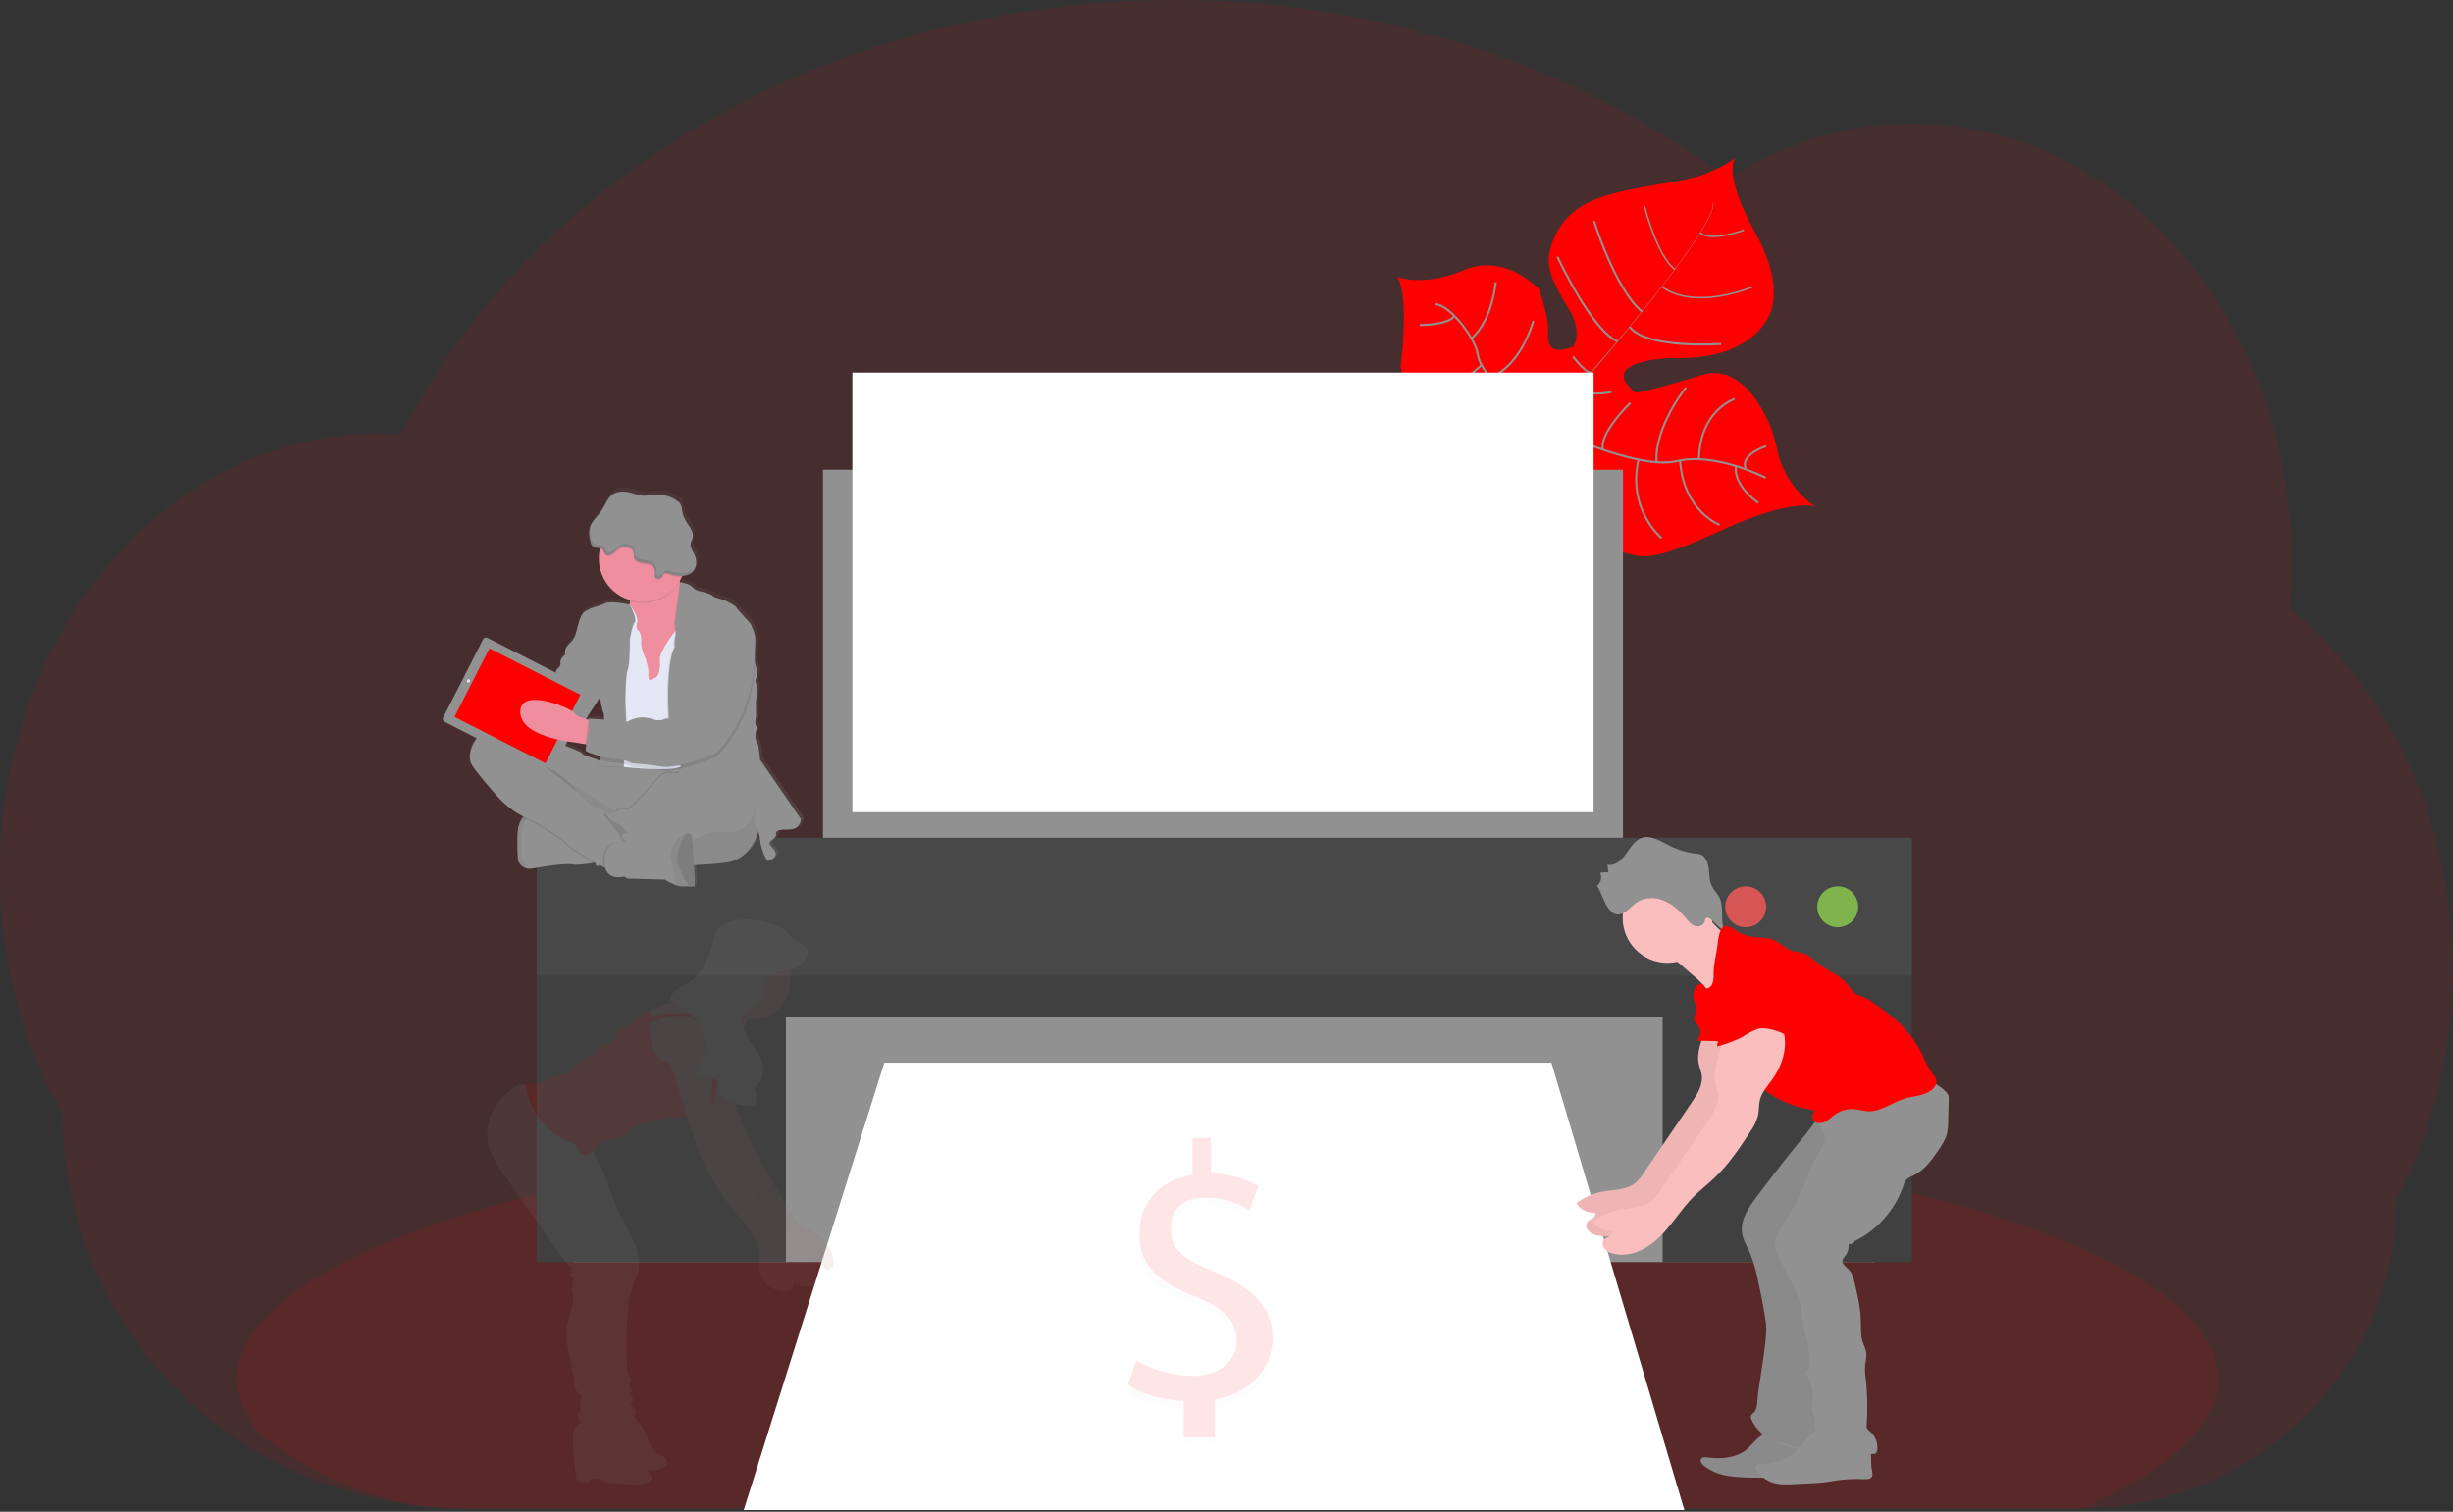 <svg width="1178" height="726" viewBox="0 0 1178 726" fill="none" xmlns="http://www.w3.org/2000/svg">
<rect x="0" y="0" width="1178" height="726" fill="#333333" stroke="none"/>
<path opacity="0.1" d="M1177.82 465.31C1177.84 484.939 1175.47 504.496 1170.75 523.55C1169.16 529.963 1167.32 536.25 1165.22 542.41C1162.65 550.004 1159.67 557.454 1156.3 564.73C1154.6 568.403 1152.8 572.01 1150.91 575.55C1150.94 595.678 1146.8 615.594 1138.74 634.04C1124.17 667.131 1098.2 693.888 1065.56 709.44C1045.12 719.187 1022.79 724.309 1000.15 724.44H223.59C189.037 724.517 155.08 715.443 125.17 698.14C120.75 695.58 116.444 692.853 112.25 689.96C103.146 683.67 94.591 676.618 86.68 668.88C75.97 658.404 66.535 646.699 58.571 634.01C39.858 604.298 29.946 569.893 29.98 534.78C11.03 501.53 -0.02 461.7 -0.02 418.9C-0.02 364.9 17.541 315.64 46.391 278.35C52.405 270.559 58.993 263.229 66.1 256.42C73.113 249.682 80.65 243.513 88.641 237.97C95.031 233.527 101.713 229.518 108.64 225.97C111.53 224.49 114.43 223.11 117.38 221.82C119.97 220.67 122.59 219.6 125.24 218.59C128.42 217.377 131.64 216.267 134.9 215.26C138.16 214.253 141.377 213.367 144.55 212.6C149.217 211.46 153.964 210.533 158.79 209.82C162.79 209.23 166.79 208.82 170.79 208.5C173.97 208.273 177.177 208.14 180.41 208.1H182.16C185.72 208.1 189.26 208.24 192.77 208.48C193.14 207.74 193.54 206.99 193.91 206.25C195.31 203.59 196.76 200.93 198.22 198.32V198.25C198.47 197.8 198.72 197.35 198.98 196.91C200.16 194.78 201.39 192.67 202.65 190.58C203.23 189.58 203.8 188.64 204.39 187.69C204.52 187.46 204.65 187.24 204.8 187.01C205.4 186.01 206.01 185.01 206.63 184.01C209.717 179.083 212.927 174.233 216.26 169.46C216.55 169.05 216.82 168.65 217.11 168.25C217.63 167.51 218.11 166.78 218.69 166.05C220.07 164.12 221.49 162.18 222.92 160.27C223.92 158.92 224.92 157.57 226 156.27C228.6 152.91 231.27 149.57 234 146.27C236.73 142.97 239.61 139.65 242.52 136.4C242.92 135.95 243.32 135.51 243.74 135.06L248.01 130.41C248.22 130.19 248.4 129.99 248.6 129.79C249.11 129.24 249.6 128.69 250.15 128.15C252.44 125.73 254.79 123.34 257.15 120.98C269.205 109.002 282.047 97.844 295.59 87.58C296.12 87.16 296.66 86.76 297.19 86.36C299.73 84.44 302.31 82.55 304.89 80.69C319.084 70.513 333.918 61.261 349.3 52.99C350.36 52.39 351.44 51.82 352.53 51.25C366.325 43.957 380.51 37.427 395.02 31.69C402.927 28.563 410.974 25.643 419.16 22.93C424.58 21.16 430.02 19.47 435.53 17.93C444.05 15.483 452.677 13.277 461.41 11.31C487.14 5.537 513.315 1.971 539.65 0.65C547.65 0.23 555.74 0.02 563.92 0.02C603.391 -0.032 642.707 4.941 680.92 14.82C681.316 15.417 681.856 15.904 682.491 16.234C683.126 16.565 683.835 16.729 684.55 16.71H687.91C689.37 17.1 690.82 17.51 692.28 17.93C700.434 20.283 708.47 22.847 716.39 25.62L718.39 26.34C737.938 33.291 756.958 41.646 775.3 51.34C791.833 60.061 807.753 69.897 822.95 80.78C825.29 82.46 827.597 84.157 829.87 85.87C832.63 84.09 835.437 82.393 838.29 80.78C849.31 74.507 861.013 69.522 873.17 65.92C898.588 58.398 925.483 57.346 951.41 62.86C984.66 69.91 1014.76 87.41 1039.07 112.3C1048.97 122.451 1057.79 133.604 1065.39 145.58C1065.94 146.44 1066.49 147.31 1067.02 148.19C1073.54 158.825 1079.14 169.996 1083.76 181.58C1083.93 182 1084.1 182.41 1084.25 182.83C1088.52 193.671 1091.96 204.82 1094.55 216.18C1094.67 216.75 1094.81 217.33 1094.93 217.91C1097.35 228.904 1098.99 240.055 1099.85 251.28C1099.85 251.68 1099.85 252.09 1099.93 252.5C1100.35 258.307 1100.56 264.177 1100.57 270.11C1100.57 275.41 1100.39 280.67 1100.06 285.88C1100.06 286.45 1099.98 287.05 1099.93 287.63C1099.84 289.15 1099.71 290.63 1099.58 292.16C1107.22 298.317 1114.37 305.057 1120.96 312.32C1123.87 315.5 1126.69 318.803 1129.42 322.23C1137.73 332.637 1145.03 343.811 1151.22 355.6C1168.1 387.58 1177.82 425.12 1177.82 465.31Z" fill="#FF0000"/>
<path opacity="0.1" d="M1064.82 662.139C1064.82 684.869 1041.26 706.139 1000.15 724.459H223.592C187.662 724.459 154.012 711.459 125.172 688.789C117.922 680.189 114.102 671.279 114.102 662.129C114.102 637.969 140.742 615.419 186.802 596.359L188.102 595.839C201.102 590.509 215.632 585.479 231.512 580.749C231.912 580.629 232.322 580.519 232.722 580.379C245.322 576.679 258.725 573.172 272.932 569.859C273.382 569.759 273.822 569.649 274.272 569.569C279.752 568.269 285.342 567.059 291.052 565.849L293.252 565.389C334.802 556.769 382.032 549.929 433.252 545.289H433.312C440.485 544.622 447.735 544.025 455.062 543.499C463.212 542.849 471.462 542.299 479.802 541.789C486.172 541.379 492.622 541.029 499.092 540.709C499.115 540.699 499.141 540.693 499.167 540.693C499.192 540.693 499.218 540.699 499.242 540.709C528.432 539.239 558.592 538.469 589.432 538.469C665.692 538.469 737.772 543.149 801.642 551.469C801.701 551.458 801.762 551.458 801.822 551.469C811.642 552.749 821.282 554.099 830.682 555.539C833.372 555.959 836.052 556.379 838.682 556.809C849.288 558.522 859.622 560.332 869.682 562.239C987.982 584.729 1064.82 621.119 1064.82 662.139Z" fill="#FF0000"/>
<path d="M871.499 243.278C871.499 243.278 860.919 238.988 827.259 254.418C793.599 269.848 789.399 267.898 780.689 265.578C771.979 263.258 767.119 262.658 757.779 249.768C757.779 249.768 751.189 214.058 744.779 208.518C738.369 202.978 711.309 211.678 711.309 211.678C711.309 211.678 678.819 219.128 672.629 175.678C672.629 175.678 677.019 142.958 671.039 132.918C671.039 132.918 683.119 138.118 703.039 129.718C722.959 121.318 738.909 138.768 738.909 138.768C738.909 138.768 743.909 151.768 743.409 159.528C742.909 167.288 746.069 170.198 755.569 166.448C755.569 166.448 760.239 159.808 753.629 148.828C747.019 137.848 742.299 129.678 744.139 121.158C745.979 112.638 751.289 100.808 768.339 94.898C785.389 88.988 808.539 87.898 819.649 83.228C830.759 78.558 833.499 75.578 833.499 75.578C833.499 75.578 826.659 82.428 842.769 111.478C858.879 140.528 848.609 153.128 848.609 153.128C848.609 153.128 840.039 173.558 802.199 171.898C802.199 171.898 765.739 173.228 785.619 188.688C785.619 188.688 798.349 186.098 817.379 180.048C836.409 173.998 850.149 198.968 853.559 216.338C856.969 233.708 871.499 243.278 871.499 243.278Z" fill="#FF0000"/>
<path d="M822.49 97.579L822.69 97.519C824.15 103.06 807.86 125.34 793.93 143.05L793.77 142.92C813.41 117.98 823.62 101.87 822.49 97.579Z" fill="#919191"/>
<path d="M794.052 142.578L794.142 142.798C783.012 156.938 769.022 173.798 757.822 186.328C756.752 187.518 755.692 188.768 754.672 190.048L754.352 189.788C755.352 188.508 756.442 187.248 757.512 186.058C768.702 173.578 782.912 156.728 794.052 142.578Z" fill="#919191"/>
<path d="M754.622 189.469L754.842 189.849C734.462 215.299 733.112 254.849 733.062 255.159L728.762 250.159C728.812 249.839 734.102 215.099 754.622 189.469Z" fill="#919191"/>
<path d="M847.908 229.479C847.908 229.479 823.908 216.979 805.148 221.479C786.388 225.979 744.198 205.579 744.198 205.579C744.198 205.579 726.298 198.309 722.698 190.019C722.698 190.019 710.408 177.019 709.698 170.309C708.988 163.599 697.038 146.689 689.238 146.039" stroke="#919191" stroke-miterlimit="10"/>
<path d="M844.378 241.512C844.378 241.512 832.279 233.352 833.689 223.852" stroke="#919191" stroke-miterlimit="10"/>
<path d="M825.82 252.041C825.82 252.041 808.51 245.761 806.82 221.121" stroke="#919191" stroke-miterlimit="10"/>
<path d="M797.909 258.419C797.909 258.419 781.369 244.699 786.859 220.719" stroke="#919191" stroke-miterlimit="10"/>
<path d="M764.319 251.72C764.319 251.72 753.319 228.62 763.109 213.59" stroke="#919191" stroke-miterlimit="10"/>
<path d="M848.14 214.25C848.14 214.25 835.63 218.25 838.31 224.81" stroke="#919191" stroke-miterlimit="10"/>
<path d="M833.038 191.578C833.038 191.578 816.288 196.888 815.898 220.578" stroke="#919191" stroke-miterlimit="10"/>
<path d="M809.681 186.059C809.681 186.059 794.431 204.879 795.551 221.979" stroke="#919191" stroke-miterlimit="10"/>
<path d="M782.982 193.441C782.982 193.441 767.842 207.921 769.772 215.971" stroke="#919191" stroke-miterlimit="10"/>
<path d="M773.85 188.331C773.85 188.331 759.65 190.871 757.66 186.211" stroke="#919191" stroke-miterlimit="10"/>
<path d="M755.398 171.191C755.398 171.191 762.568 180.691 764.398 178.561" stroke="#919191" stroke-miterlimit="10"/>
<path d="M826.521 165.18C826.521 165.18 790.721 167.78 782.621 156.98" stroke="#919191" stroke-miterlimit="10"/>
<path d="M747.91 123.309C747.91 123.309 764.7 159.359 776.91 163.949" stroke="#919191" stroke-miterlimit="10"/>
<path d="M765.488 106.141C765.488 106.141 775.798 139.301 788.578 149.651" stroke="#919191" stroke-miterlimit="10"/>
<path d="M841.58 137.812C841.58 137.812 814.36 149.492 798.02 137.672" stroke="#919191" stroke-width="0.75" stroke-miterlimit="10"/>
<path d="M789.73 99.07C789.73 99.07 795.95 123.44 804.33 129.33" stroke="#919191" stroke-width="0.75" stroke-miterlimit="10"/>
<path d="M837.469 110.5C837.469 110.5 822.169 116.3 816.469 111.86" stroke="#919191" stroke-width="0.75" stroke-miterlimit="10"/>
<path d="M742.292 179.148C742.292 179.148 742.292 200.398 736.512 201.908" stroke="#919191" stroke-miterlimit="10"/>
<path d="M695 206.679C695 206.679 718 208.679 728.57 196.789" stroke="#919191" stroke-miterlimit="10"/>
<path d="M736.369 154.051C736.369 154.051 730.809 175.601 715.469 181.411" stroke="#919191" stroke-miterlimit="10"/>
<path d="M681.219 183.978C681.219 183.978 697.479 189.628 711.469 175.238" stroke="#919191" stroke-miterlimit="10"/>
<path d="M718.281 135.52C718.281 135.52 716.751 153.82 706.801 162.39" stroke="#919191" stroke-miterlimit="10"/>
<path d="M681.84 156.091C681.84 156.091 695.33 156.181 698.49 151.781" stroke="#919191" stroke-miterlimit="10"/>
<path d="M779.411 225.578H395.211V419.518H779.411V225.578Z" fill="#919191"/>
<path d="M900.311 478.441H275.531V606.101H900.311V478.441Z" fill="#919191"/>
<path d="M424.67 510.352H745.04L808.87 725.162H357.16L424.67 510.352Z" fill="white"/>
<path d="M257.73 402.328V468.618V482.578V606.088H377.41V488.258H798.43V606.088H918.11V482.578V468.618V402.328H257.73Z" fill="#404040"/>
<path opacity="0.1" d="M918.11 402.328H257.73V468.608H918.11V402.328Z" fill="#919191"/>
<path opacity="0.8" d="M882.519 445.3C887.943 445.3 892.339 440.904 892.339 435.48C892.339 430.057 887.943 425.66 882.519 425.66C877.096 425.66 872.699 430.057 872.699 435.48C872.699 440.904 877.096 445.3 882.519 445.3Z" fill="#8CCF4D"/>
<path opacity="0.8" d="M838.332 445.3C843.755 445.3 848.152 440.904 848.152 435.48C848.152 430.057 843.755 425.66 838.332 425.66C832.908 425.66 828.512 430.057 828.512 435.48C828.512 440.904 832.908 445.3 838.332 445.3Z" fill="#FA5959"/>
<path d="M765.298 178.93H409.328V390.05H765.298V178.93Z" fill="white"/>
<path d="M819.451 487.07C820.201 495.24 814.031 503.17 815.831 511.17C816.211 512.88 816.951 514.5 817.221 516.17C817.961 520.92 815.131 525.42 812.421 529.4L789.191 563.58C788.26 565.08 787.144 566.457 785.871 567.68C781.421 571.68 774.761 571.22 768.931 572.4C764.833 573.231 760.961 574.937 757.581 577.4C757.434 577.517 757.337 577.685 757.309 577.871C757.281 578.056 757.325 578.246 757.431 578.4C758.392 579.719 759.668 580.775 761.142 581.474C762.617 582.173 764.242 582.491 765.871 582.4C766.481 583.2 765.871 584.4 765.031 584.96C763.781 585.82 762.031 586.05 761.821 588.17C761.733 588.907 761.88 589.652 762.241 590.3C763.181 591.732 764.641 592.743 766.311 593.12C774.311 595.58 783.041 591.26 789.061 585.38C795.081 579.5 799.401 572.08 805.311 566.09C808.581 562.78 812.311 559.94 815.671 556.73C822.391 550.33 827.671 542.54 832.671 534.73C834.323 532.465 835.568 529.931 836.351 527.24C836.971 524.58 836.691 521.77 837.411 519.13C838.351 515.68 840.881 512.93 842.981 510.03C847.111 504.35 849.861 497.41 849.311 490.41C848.761 483.41 844.441 476.52 837.841 474.14C835.795 473.325 833.541 473.189 831.411 473.75C828.701 474.58 826.711 476.82 824.861 478.96L820.451 484.05C819.352 485.177 818.48 486.504 817.881 487.96C817.597 488.694 817.532 489.495 817.693 490.265C817.855 491.035 818.236 491.742 818.791 492.3" fill="#FBBEBE"/>
<path opacity="0.05" d="M819.451 487.07C820.201 495.24 814.031 503.17 815.831 511.17C816.211 512.88 816.951 514.5 817.221 516.17C817.961 520.92 815.131 525.42 812.421 529.4L789.191 563.58C788.26 565.08 787.144 566.457 785.871 567.68C781.421 571.68 774.761 571.22 768.931 572.4C764.833 573.231 760.961 574.937 757.581 577.4C757.434 577.517 757.337 577.685 757.309 577.871C757.281 578.056 757.325 578.246 757.431 578.4C758.392 579.719 759.668 580.775 761.142 581.474C762.617 582.173 764.242 582.491 765.871 582.4C766.481 583.2 765.871 584.4 765.031 584.96C763.781 585.82 762.031 586.05 761.821 588.17C761.733 588.907 761.88 589.652 762.241 590.3C763.181 591.732 764.641 592.743 766.311 593.12C774.311 595.58 783.041 591.26 789.061 585.38C795.081 579.5 799.401 572.08 805.311 566.09C808.581 562.78 812.311 559.94 815.671 556.73C822.391 550.33 827.671 542.54 832.671 534.73C834.323 532.465 835.568 529.931 836.351 527.24C836.971 524.58 836.691 521.77 837.411 519.13C838.351 515.68 840.881 512.93 842.981 510.03C847.111 504.35 849.861 497.41 849.311 490.41C848.761 483.41 844.441 476.52 837.841 474.14C835.795 473.325 833.541 473.189 831.411 473.75C828.701 474.58 826.711 476.82 824.861 478.96L820.451 484.05C819.352 485.177 818.48 486.504 817.881 487.96C817.597 488.694 817.532 489.495 817.693 490.265C817.855 491.035 818.236 491.742 818.791 492.3" fill="black"/>
<path d="M837.041 697.358C831.961 700.448 825.641 700.648 819.741 699.918C818.741 699.808 817.671 699.738 817.061 700.468C816.181 701.538 817.221 703.098 818.291 703.958C821.777 706.568 825.868 708.25 830.181 708.848C834.03 709.385 837.914 709.643 841.801 709.618C852.401 709.798 863.061 709.978 873.561 708.448C874.167 708.403 874.757 708.229 875.291 707.938C875.969 707.465 876.438 706.749 876.601 705.938C877.331 703.218 875.941 700.278 873.851 698.388C871.761 696.498 869.071 695.438 866.441 694.388L857.221 690.798C855.051 689.948 851.581 687.718 849.221 687.888C844.911 688.238 840.701 695.218 837.041 697.358Z" fill="#919191"/>
<path opacity="0.05" d="M837.041 697.358C831.961 700.448 825.641 700.648 819.741 699.918C818.741 699.808 817.671 699.738 817.061 700.468C816.181 701.538 817.221 703.098 818.291 703.958C821.777 706.568 825.868 708.25 830.181 708.848C834.03 709.385 837.914 709.643 841.801 709.618C852.401 709.798 863.061 709.978 873.561 708.448C874.167 708.403 874.757 708.229 875.291 707.938C875.969 707.465 876.438 706.749 876.601 705.938C877.331 703.218 875.941 700.278 873.851 698.388C871.761 696.498 869.071 695.438 866.441 694.388L857.221 690.798C855.051 689.948 851.581 687.718 849.221 687.888C844.911 688.238 840.701 695.218 837.041 697.358Z" fill="black"/>
<path d="M843.471 574.909C839.641 580.019 835.661 585.909 836.611 592.239C837.121 595.649 839.031 598.659 840.431 601.809C842.183 606.143 843.48 610.647 844.301 615.249C845.741 621.939 847.181 628.649 848.061 635.439C849.061 643.109 844.361 665.299 843.921 673.029C843.811 674.889 843.601 676.909 842.301 678.249C841.791 678.779 841.111 679.249 840.891 679.899C840.751 680.561 840.858 681.251 841.191 681.839C843.361 686.729 847.791 690.359 852.711 692.439C857.631 694.519 869.601 698.089 874.941 698.279C875.65 698.365 876.369 698.269 877.031 697.999C877.752 697.568 878.319 696.921 878.651 696.149C882.511 688.779 878.801 662.539 878.861 654.209C878.861 647.209 880.551 640.369 880.251 633.429C880.001 627.859 878.511 622.429 877.971 616.869C877.081 607.759 878.751 598.619 880.431 589.619C881.711 582.729 882.991 575.829 884.631 569.009C885.631 564.859 886.791 560.659 889.081 557.009C890.891 554.139 893.351 551.749 895.421 549.009C901.158 541.489 903.705 532.013 902.511 522.629C902.391 521.709 889.191 525.979 888.041 526.479C883.304 528.494 878.945 531.301 875.151 534.779C872.151 537.679 869.701 541.569 867.021 544.829C863.241 549.429 859.511 554.066 855.831 558.739C851.651 564.106 847.531 569.496 843.471 574.909Z" fill="#919191"/>
<path opacity="0.05" d="M843.471 574.579C839.641 579.689 835.661 585.579 836.611 591.919C837.121 595.319 839.031 598.329 840.431 601.479C842.182 605.814 843.479 610.318 844.301 614.919C845.741 621.609 847.181 628.319 848.061 635.109C849.061 642.779 844.361 664.979 843.921 672.709C843.811 674.559 843.601 676.589 842.301 677.919C841.791 678.449 841.111 678.919 840.891 679.569C840.739 680.25 840.846 680.963 841.191 681.569C843.361 686.449 847.791 690.089 852.711 692.159C857.631 694.229 869.601 696.159 874.941 696.329C875.65 696.415 876.369 696.318 877.031 696.049C877.752 695.618 878.319 694.971 878.651 694.199C882.511 686.829 878.801 662.259 878.861 653.939C878.861 646.939 880.551 640.089 880.251 633.149C880.001 627.579 878.511 622.149 877.971 616.589C877.081 607.479 878.751 598.339 880.431 589.349C881.711 582.449 882.991 575.549 884.631 568.729C885.631 564.579 886.791 560.379 889.081 556.729C890.891 553.869 893.351 551.469 895.421 548.789C901.151 541.266 903.697 531.792 902.511 522.409C902.391 521.479 889.191 525.749 888.041 526.259C883.3 528.275 878.94 531.09 875.151 534.579C872.151 537.489 869.701 541.369 867.021 544.579C863.241 549.179 859.511 553.819 855.831 558.499C851.651 563.833 847.531 569.193 843.471 574.579Z" fill="black"/>
<path d="M800.78 462.4C812.671 462.4 822.31 452.761 822.31 440.87C822.31 428.979 812.671 419.34 800.78 419.34C788.889 419.34 779.25 428.979 779.25 440.87C779.25 452.761 788.889 462.4 800.78 462.4Z" fill="#FBBEBE"/>
<path d="M820.159 439.971C822.147 443.146 824.754 445.889 827.824 448.037C830.894 450.184 834.364 451.692 838.029 452.471L836.409 458.341C833.609 468.471 830.409 479.181 822.639 486.201C823.489 482.771 822.389 479.081 820.449 476.131C818.374 473.261 815.914 470.691 813.139 468.491L800.749 457.711C800.379 457.438 800.064 457.099 799.819 456.711C799.519 455.953 799.519 455.109 799.819 454.351C801.399 449.441 805.909 446.351 809.559 443.051C811.394 441.332 813.037 439.417 814.459 437.341C816.999 433.811 818.529 437.341 820.159 439.971Z" fill="#FBBEBE"/>
<path d="M772.41 419.228L771.93 415.228C775.33 416.108 778.55 413.228 780.72 410.228C782.89 407.228 784.91 403.708 788.22 402.468C792.22 400.948 796.5 403.378 800.34 405.378C804.646 407.774 809.371 409.319 814.26 409.928C815.04 409.955 815.814 410.083 816.56 410.308C819.06 411.198 820.25 414.308 820.61 417.178C820.97 420.048 820.87 423.048 822.11 425.588C823.04 427.508 824.65 428.938 825.63 430.828C828.26 435.928 825.72 442.888 828.5 447.888L821.6 441.558C820.96 440.978 820.07 440.378 819.38 440.868C818.69 441.358 818.79 442.098 818.56 442.768C817.89 444.768 815.44 445.328 813.65 444.558C811.86 443.788 810.57 442.088 809.26 440.558C806.21 436.958 802.58 433.798 798.26 432.258C796.391 431.542 794.39 431.232 792.391 431.351C790.392 431.47 788.442 432.015 786.67 432.948C783.45 434.768 781.09 439.009 777.15 439.159C771.74 439.359 769.49 429.288 766.98 425.308C767.894 424.617 768.537 423.627 768.796 422.51C769.056 421.394 768.916 420.222 768.4 419.198C768.84 419.028 772.34 418.578 772.41 419.228Z" fill="#919191"/>
<path d="M862.149 697.191C857.894 700.985 852.37 703.044 846.669 702.961C845.219 702.961 843.209 703.241 843.199 704.691C843.225 705.122 843.37 705.538 843.619 705.891C845.425 708.891 848.273 711.119 851.619 712.151C854.719 713.091 858.039 712.931 861.279 712.771L870.729 712.281C872.509 712.181 874.299 712.091 876.079 711.871C877.859 711.651 879.779 711.281 881.639 711.011C886.195 710.359 890.802 710.142 895.399 710.361C896.619 710.411 898.029 710.361 898.789 709.441C899.549 708.521 899.139 706.861 898.859 705.531C898.299 702.791 898.859 699.921 898.339 697.171C897.429 692.341 893.279 688.651 888.699 686.901C884.449 685.281 876.909 683.431 872.879 686.121C868.559 689.021 865.959 693.741 862.149 697.191Z" fill="#919191"/>
<path d="M871.51 535.579C872.35 539.579 876.18 542.579 876.3 546.579C876.39 549.819 874.07 552.579 872.41 555.329C870.824 558.21 869.486 561.221 868.41 564.329C865.254 572.396 861.343 580.147 856.73 587.479C854.51 590.989 852.03 594.809 852.54 598.939C852.889 600.866 853.566 602.72 854.54 604.419L861.19 617.629C862.651 620.267 863.792 623.07 864.59 625.979C865.16 628.489 865.22 631.089 865.59 633.649C866.64 641.749 870.44 649.909 868.2 657.759C868 658.439 867.3 659.259 866.77 658.759C868.96 662.859 870.77 666.999 870.56 671.649C870.47 674.089 869.72 676.649 870.63 678.909C871.145 679.789 871.485 680.76 871.63 681.769C871.63 682.429 871.32 683.059 871.25 683.769C871.07 685.639 872.78 687.199 874.57 687.769C876.36 688.339 878.29 688.319 880.09 688.859C883.56 689.859 886.02 692.859 888.99 694.939C891.998 697.024 895.551 698.182 899.21 698.269C899.729 698.324 900.252 698.219 900.71 697.969C900.972 697.741 901.183 697.46 901.328 697.144C901.473 696.829 901.548 696.486 901.55 696.139C901.71 694.483 901.459 692.813 900.821 691.276C900.183 689.74 899.176 688.384 897.89 687.329C897.331 686.972 896.868 686.485 896.54 685.909C896.371 685.397 896.327 684.852 896.41 684.319C896.95 677.049 896.82 669.745 896.02 662.499C895.659 660.204 895.542 657.878 895.67 655.559C895.87 653.629 896.45 651.709 896.23 649.779C896.01 647.849 895.04 646.109 894.46 644.249C893.46 640.949 893.72 637.409 893.61 633.949C893.43 627.949 892.06 622.069 890.69 616.229C890.16 613.939 889.56 611.529 887.93 609.829C886.55 608.389 884.32 606.999 884.84 605.079C885.124 604.368 885.553 603.724 886.1 603.189C886.745 602.383 887.219 601.453 887.492 600.458C887.765 599.462 887.833 598.421 887.69 597.399C888.275 597.554 888.896 597.499 889.444 597.243C889.993 596.987 890.434 596.547 890.69 595.999C901.5 590.909 910.24 580.709 914.09 569.389C914.306 568.554 914.643 567.756 915.09 567.019C916.09 565.619 917.83 565.019 919.37 564.239C924.21 561.809 927.56 557.239 930.63 552.769C932.42 550.169 934.2 547.489 934.97 544.439C935.391 542.467 935.592 540.455 935.57 538.439L935.84 528.019C935.894 527.345 935.827 526.668 935.64 526.019C935.386 525.397 935.004 524.835 934.52 524.369C931.588 521.246 927.733 519.144 923.52 518.369C920.68 517.859 917.78 517.959 914.91 517.719C909.34 517.259 903.84 515.539 898.27 515.939C889.51 516.579 881.72 522.649 877.59 530.399C876.14 533.169 874.62 535.579 871.51 535.579Z" fill="#919191"/>
<path d="M822.911 467.82C823.037 469.427 822.823 471.043 822.281 472.56C821.601 474.02 819.881 475.15 818.391 474.56C818.841 473.56 817.641 472.37 816.531 472.5C815.982 472.623 815.471 472.877 815.042 473.241C814.613 473.605 814.28 474.068 814.071 474.59C813.325 476.076 813.076 477.762 813.361 479.4C813.711 481.4 814.891 483.4 814.581 485.4C814.331 487.1 813.081 488.8 813.751 490.4C814.182 491.119 814.721 491.767 815.351 492.32C816.23 493.398 816.661 494.773 816.555 496.159C816.448 497.546 815.813 498.839 814.781 499.77L831.561 500.1C830.951 502.91 832.201 505.78 833.641 508.27C837.67 515.114 843.229 520.933 849.883 525.27C856.536 529.607 864.103 532.345 871.991 533.27C871.565 533.522 871.2 533.864 870.923 534.274C870.645 534.683 870.461 535.148 870.385 535.637C870.308 536.125 870.341 536.625 870.48 537.099C870.62 537.573 870.862 538.011 871.191 538.38C872.551 539.73 874.861 539.56 876.571 538.68C878.281 537.8 879.631 536.35 881.191 535.23C883.942 533.27 887.306 532.361 890.671 532.671C892.771 532.871 894.811 533.551 896.921 533.671C903.141 534.001 908.481 529.531 914.431 527.671C918.791 526.331 923.721 526.331 927.431 523.611C929.011 522.441 930.301 520.521 929.841 518.611C929.45 517.514 928.834 516.513 928.031 515.671C925.921 512.951 924.681 509.67 923.181 506.58C920.189 500.456 916.074 494.947 911.051 490.34C907.266 487.024 903.257 483.973 899.051 481.21C898.027 480.447 896.936 479.777 895.791 479.21C894.263 478.713 892.773 478.108 891.331 477.4C889.331 476.16 888.221 473.97 886.711 472.2C883.381 468.32 878.271 466.531 874.171 463.481C871.421 461.481 869.001 458.74 865.711 457.75C864.121 457.27 862.421 457.23 860.821 456.75C857.201 455.65 854.561 452.43 851.001 451.13C848.181 450.13 845.081 450.37 842.101 450C838.823 449.594 835.691 448.404 832.971 446.53C832.068 445.803 831.055 445.222 829.971 444.81C825.481 443.44 825.111 451.81 824.691 454.72C824.021 459.17 822.911 463.45 822.911 467.82Z" fill="#FF0000"/>
<path d="M827.291 495.919C828.041 504.089 821.871 512.009 823.671 520.019C824.051 521.729 824.791 523.349 825.061 525.019C825.811 529.769 822.971 534.269 820.261 538.239L797.031 572.339C796.099 573.839 794.984 575.216 793.711 576.439C789.261 580.439 782.601 579.979 776.771 581.159C772.673 581.993 768.802 583.698 765.421 586.159C765.274 586.276 765.177 586.444 765.149 586.63C765.121 586.815 765.165 587.005 765.271 587.159C766.23 588.48 767.506 589.538 768.981 590.237C770.455 590.936 772.082 591.253 773.711 591.159C774.321 591.969 773.711 593.159 772.871 593.719C771.621 594.589 769.871 594.819 769.661 596.939C769.573 597.676 769.72 598.421 770.081 599.069C771.024 600.498 772.482 601.508 774.151 601.889C782.151 604.349 790.881 600.029 796.901 594.149C802.921 588.269 807.241 580.849 813.161 574.859C816.431 571.549 820.161 568.709 823.511 565.499C830.241 559.099 835.461 551.309 840.511 543.499C842.16 541.233 843.406 538.699 844.191 536.009C844.811 533.349 844.531 530.539 845.251 527.899C846.191 524.449 848.721 521.689 850.821 518.799C854.951 513.119 857.701 506.179 857.151 499.179C856.601 492.179 852.281 485.289 845.681 482.909C843.636 482.09 841.381 481.953 839.251 482.519C836.551 483.349 834.551 485.589 832.701 487.729L828.291 492.819C827.192 493.944 826.322 495.272 825.731 496.729C825.445 497.461 825.378 498.259 825.538 499.028C825.698 499.797 826.078 500.503 826.631 501.059" fill="#FBBEBE"/>
<path d="M839.05 462.351C835.99 462.531 832.63 462.831 830.47 465.011C829.57 466.012 828.841 467.154 828.31 468.391C826.22 472.661 824.18 477.121 824.03 481.871C823.9 485.671 825.03 489.381 825.58 493.141C826.06 496.261 824.84 499.441 824.58 502.601C828.37 501.441 833.37 499.861 836.81 497.901C839.064 496.426 841.459 495.18 843.96 494.181C847.61 492.971 853.74 495.051 857.18 496.761C857.37 494.321 855.55 490.091 855.74 487.651C855.77 486.63 855.952 485.619 856.28 484.651C856.798 483.626 857.411 482.652 858.11 481.741C859.436 479.595 860.047 477.083 859.855 474.567C859.663 472.051 858.677 469.661 857.04 467.741C853.97 464.281 849.15 462.981 844.56 462.451C841.666 462.113 838.75 462.01 835.84 462.141" fill="#FF0000"/>
<path d="M385.999 392.389L366.279 363.789C366.279 363.789 365.909 356.709 364.619 355.059C363.329 353.409 364.339 349.729 364.339 349.729C364.339 349.729 365.729 347.729 364.529 347.519C363.329 347.309 364.339 342.829 364.339 342.829L364.249 335.659C364.249 335.659 365.359 328.759 364.439 327.109C364.168 326.662 364.032 326.145 364.048 325.621C364.064 325.097 364.231 324.59 364.529 324.159C364.529 324.159 365.629 320.209 364.529 319.159C363.429 318.109 363.699 311.989 363.969 307.109C364.239 302.229 362.039 299.479 362.039 298.749C362.039 298.019 354.759 290.839 354.759 290.189C354.759 289.539 350.149 286.879 347.379 286.189C344.609 285.499 343.239 284.899 343.329 284.529C343.419 284.159 338.999 282.699 338.999 282.699C338.999 282.699 335.129 282.419 333.649 280.489C332.169 278.559 327.649 277.999 327.539 277.979L327.449 277.599C327.449 277.459 327.399 277.319 327.369 277.179C327.734 276.598 328.068 275.997 328.369 275.379L328.629 274.819C330.249 274.83 331.832 274.337 333.159 273.409C333.813 272.867 334.347 272.196 334.728 271.436C335.108 270.677 335.327 269.847 335.369 268.999C335.448 267.299 335.076 265.609 334.289 264.099C333.479 262.449 332.289 260.729 332.709 258.929C332.889 258.159 333.349 257.479 333.589 256.719C333.948 255.236 333.711 253.671 332.929 252.359C332.229 251.029 331.259 249.849 330.479 248.559C329.49 246.908 328.828 245.081 328.529 243.179C328.474 242.167 328.233 241.174 327.819 240.249C327.401 239.597 326.849 239.042 326.199 238.619C323.314 236.561 319.832 235.507 316.289 235.619C313.779 235.699 311.289 236.379 308.789 236.069C307.3 235.813 305.835 235.432 304.409 234.929C301.319 234.009 297.749 233.639 295.059 235.409C292.369 237.179 291.299 240.659 289.469 243.409C287.859 245.809 285.469 247.829 284.269 250.409C284.269 250.409 284.269 250.309 284.269 250.269C283.967 250.857 283.736 251.478 283.579 252.119C283.236 254.157 283.377 256.246 283.989 258.219C284.125 259.282 284.657 260.253 285.479 260.939C286.389 261.529 287.639 261.389 288.699 261.579L288.579 262.099C287.5 267.269 288.403 272.655 291.11 277.189C293.816 281.724 298.127 285.075 303.189 286.579C303.189 286.769 303.189 286.949 303.189 287.139C303.187 287.668 303.154 288.195 303.089 288.719C303.089 288.719 293.819 286.809 291.329 288.099C288.839 289.389 283.959 290.399 283.219 291.099C282.479 291.799 280.639 291.289 278.979 295.609C277.319 299.929 277.139 304.339 274.979 306.369C272.819 308.399 271.759 309.769 271.659 311.239C271.559 312.709 271.939 313.079 271.109 313.539C270.279 313.999 269.109 315.929 269.449 316.669C269.577 317.175 269.549 317.707 269.371 318.198C269.193 318.688 268.872 319.113 268.449 319.419C268.012 319.727 267.663 320.143 267.437 320.627C267.21 321.112 267.115 321.647 267.159 322.179C267.159 322.179 266.599 324.179 265.309 324.669C264.019 325.159 263.189 328.159 263.189 328.159L259.009 332.959L250.729 323.799C250.107 323.115 249.24 322.704 248.316 322.657C247.392 322.61 246.487 322.931 245.799 323.549L241.729 327.209C240.161 327.59 238.743 328.433 237.659 329.629C236.777 330.544 236.063 331.607 235.549 332.769L233.329 334.769C232.628 335.638 232.199 336.695 232.096 337.807C231.992 338.919 232.22 340.036 232.749 341.019L238.059 346.889V346.939C236.178 347.105 234.391 347.833 232.929 349.029C225.009 356.029 224.929 362.459 226.109 365.399C227.289 368.339 237.349 379.649 237.349 379.649C237.349 379.649 243.189 387.239 251.619 391.269L251.559 391.339C251.386 391.52 251.222 391.711 251.069 391.909L250.929 392.089L250.799 392.269L250.649 392.489C250.609 392.547 250.572 392.607 250.539 392.669L250.379 392.929C250.342 392.987 250.309 393.047 250.279 393.109C250.209 393.229 250.149 393.349 250.089 393.469C250.067 393.508 250.047 393.548 250.029 393.589C249.949 393.749 249.869 393.909 249.799 394.089L249.719 394.269C249.669 394.389 249.629 394.509 249.579 394.639C249.548 394.718 249.522 394.798 249.499 394.879L249.379 395.239C249.347 395.324 249.32 395.411 249.299 395.499C249.299 395.629 249.219 395.759 249.189 395.899C249.159 396.039 249.139 396.059 249.119 396.149C249.099 396.239 249.019 396.579 248.979 396.809C248.979 396.889 248.979 396.979 248.929 397.069C248.879 397.159 248.879 397.379 248.849 397.539C248.819 397.699 248.849 397.759 248.849 397.879L248.789 398.329V398.689C248.789 398.859 248.789 399.029 248.739 399.209C248.689 399.389 248.739 399.419 248.739 399.529C248.739 399.819 248.739 400.109 248.739 400.419C248.559 411.179 249.189 412.739 249.189 412.739C249.601 413.733 250.272 414.598 251.132 415.244C251.992 415.89 253.01 416.292 254.079 416.409C254.604 416.45 255.132 416.424 255.649 416.329C260.449 415.499 271.649 413.569 275.649 414.329C278.039 414.769 282.449 414.109 285.589 413.519L286.419 413.359L286.989 415.189L288.809 414.689L290.359 415.579L291.359 416.149C293.179 422.309 300.559 420.209 300.559 420.209L302.309 421.209L320.099 421.669C322.096 422.873 324.206 423.877 326.399 424.669C326.689 424.764 326.987 424.831 327.289 424.869C328.953 425.005 330.623 425.035 332.289 424.959C333.649 424.959 334.699 424.869 334.699 424.869C334.699 424.869 334.519 420.039 334.259 414.629C339.774 414.493 345.276 414.042 350.739 413.279C360.239 411.619 364.199 402.979 365.659 398.359C366.096 400.247 366.407 402.161 366.589 404.089C366.978 405.785 367.472 407.455 368.069 409.089C368.579 410.395 369.251 411.632 370.069 412.769C377.069 410.379 372.829 406.769 371.359 405.229C369.889 403.689 372.359 402.379 372.359 402.379C372.359 402.379 374.299 401.089 374.109 399.899C373.919 398.709 373.829 397.419 380.109 397.509C386.389 397.599 385.999 392.389 385.999 392.389ZM288.679 333.679C288.759 334.199 289.679 339.869 290.419 341.359C290.64 342.343 290.711 343.354 290.629 344.359C286.919 344.059 283.049 343.899 283.049 343.899C283.158 344.035 283.227 344.197 283.249 344.369L282.659 344.239L281.819 344.039L288.659 333.629L288.679 333.679ZM275.119 355.239L281.549 356.239L282.089 356.319C281.908 357.31 281.797 358.313 281.759 359.319C281.759 359.419 281.899 359.529 282.109 359.659C282.02 360.164 281.98 360.677 281.989 361.189C282.089 361.689 285.089 362.789 288.539 363.699C288.489 363.889 288.449 364.069 288.399 364.229C285.349 362.629 280.559 361.879 280.009 360.689C279.459 359.499 263.139 353.799 263.139 353.799L261.519 352.989L265.809 353.799L266.989 353.679C269.663 354.375 272.378 354.896 275.119 355.239Z" fill="url(#paint0_linear_1252_173)"/>
<path d="M365.02 396.388C365.02 396.388 362.47 411.828 349.5 414.108C336.53 416.388 293.23 415.938 293.23 415.938C293.23 415.938 268.47 412.368 259.52 391.458C250.57 370.548 244.81 362.218 252.52 361.858C260.23 361.498 301.58 375.858 303.95 376.018C306.32 376.178 367.31 344.228 365.02 396.388Z" fill="#919191"/>
<path opacity="0.05" d="M365.02 396.388C365.02 396.388 362.47 411.828 349.5 414.108C336.53 416.388 293.23 415.938 293.23 415.938C293.23 415.938 268.47 412.368 259.52 391.458C250.57 370.548 244.81 362.218 252.52 361.858C260.23 361.498 301.58 375.858 303.95 376.018C306.32 376.178 367.31 344.228 365.02 396.388Z" fill="black"/>
<path d="M248.908 413.58C249.31 414.569 249.972 415.43 250.825 416.073C251.677 416.716 252.687 417.116 253.748 417.23C254.273 417.263 254.8 417.232 255.318 417.14C260.068 416.32 271.208 414.4 275.138 415.14C277.498 415.57 281.868 414.92 284.978 414.34C287.048 413.95 288.568 413.58 288.568 413.58C288.568 413.58 284.908 401.43 284.458 401.07C284.008 400.71 268.008 391.07 268.008 391.07L255.348 390.16C253.644 390.415 252.103 391.318 251.048 392.68C249.718 394.3 248.568 396.95 248.488 401.3C248.278 412.01 248.908 413.58 248.908 413.58Z" fill="#919191"/>
<path opacity="0.05" d="M248.909 413.579C249.311 414.567 249.973 415.429 250.825 416.072C251.677 416.714 252.688 417.114 253.749 417.229C252.509 415.628 251.36 413.959 250.309 412.229L250.379 403.369C250.127 400.939 250.448 398.483 251.317 396.2C252.185 393.916 253.576 391.868 255.379 390.219C255.379 390.219 248.709 390.669 248.519 401.359C248.329 412.049 248.909 413.579 248.909 413.579Z" fill="black"/>
<path opacity="0.1" d="M303.82 394.199L315.61 384.969L334.15 366.699L329.15 366.469C328.4 366.949 326.3 368.469 326.22 370.289C326.13 372.519 321.22 370.449 318.65 371.719C316.08 372.989 303.58 389.019 301.39 388.909C299.2 388.799 297.46 387.799 296.54 389.359L296.48 389.459L303.82 394.199Z" fill="black"/>
<path opacity="0.1" d="M251.02 392.701C251.44 392.901 251.87 393.101 252.3 393.281C261.25 397.121 272.3 405.161 273.13 406.621C273.63 407.511 280.04 411.401 284.98 414.321C287.05 413.931 288.57 413.561 288.57 413.561C288.57 413.561 284.91 401.411 284.46 401.051C284.01 400.691 268.01 391.051 268.01 391.051L255.35 390.141C253.628 390.398 252.075 391.317 251.02 392.701Z" fill="black"/>
<path d="M226.182 366.52C227.362 369.44 237.322 380.68 237.322 380.68C237.322 380.68 243.622 388.9 252.582 392.68C261.542 396.46 272.582 404.56 273.402 406.02C273.932 406.96 281.072 411.26 286.092 414.21L287.222 414.87L289.712 416.32L291.032 417.07C291.032 417.07 294.092 414.62 297.142 412.15C300.192 409.68 303.142 407.26 303.142 407.15C303.142 407.04 304.422 403.77 304.142 403.59C303.862 403.41 303.372 402.23 302.212 400.76C300.987 399.13 299.394 397.814 297.562 396.92C294.911 395.558 292.797 393.342 291.562 390.63C291.562 390.63 291.162 390.34 290.562 389.95C289.318 389.095 287.928 388.475 286.462 388.12C284.462 387.87 280.702 383.76 280.702 383.76C279.239 382.808 278.02 381.527 277.142 380.02C276.142 378.02 262.012 368.28 260.702 367.38L295.042 389.44L303.262 394.72L315.052 385.5L333.592 367.23L327.472 366.95C318.472 366.56 302.472 365.95 300.472 366.41C298.833 366.787 297.145 366.899 295.472 366.74C295.472 366.74 290.912 366.94 287.892 365.35C284.872 363.76 280.122 363.01 279.572 361.83C279.022 360.65 262.862 354.99 262.862 354.99C262.862 354.99 240.862 343.3 232.992 350.24C225.122 357.18 224.992 363.58 226.182 366.52Z" fill="#919191"/>
<path d="M297.148 299.471L299.978 308.881L303.638 330.071L317.068 330.981L320.908 324.581L324.788 318.141C324.788 318.141 327.208 309.581 328.948 301.301C330.478 293.971 331.488 286.851 329.818 286.081C328.328 285.401 327.358 282.931 326.718 280.271C326.638 279.951 326.568 279.611 326.508 279.271C326.061 277.023 325.76 274.749 325.608 272.461C325.608 272.461 297.478 271.001 301.408 282.601C302.11 284.583 302.468 286.669 302.468 288.771C302.468 289.311 302.468 289.841 302.368 290.341C302.173 292.14 301.609 293.88 300.711 295.451C299.813 297.022 298.6 298.391 297.148 299.471Z" fill="#EE8E9E"/>
<path d="M291.309 297.918L292.309 313.918L294.589 327.528L297.149 333.838L299.439 368.318C299.439 368.318 321.439 370.868 326.819 368.268C327.215 368.116 327.562 367.856 327.819 367.518C334.289 357.748 332.169 329.448 332.169 329.448L334.629 311.178L332.989 301.698L328.989 301.278L325.929 300.948C325.929 300.948 325.239 301.798 324.239 303.118C321.529 306.688 316.549 313.728 316.889 316.658C317.339 320.658 316.339 324.788 314.779 325.428C313.219 326.068 311.949 327.168 311.679 326.068C311.29 325.146 311.192 324.127 311.399 323.148C311.679 321.588 310.209 316.838 310.209 316.838C310.209 316.838 307.749 311.268 307.929 308.898C308.109 306.528 307.659 303.778 306.929 303.138C306.199 302.498 305.189 301.858 306.009 298.938C306.829 296.018 302.409 290.328 302.409 290.328L291.309 297.918Z" fill="#E3E8F4"/>
<path opacity="0.1" d="M320.4 337.839L321.32 365.149L326.59 368.079C326.985 367.92 327.331 367.657 327.59 367.319C334.06 357.549 331.94 329.249 331.94 329.249L334.41 310.979L332.76 301.499L328.76 301.079C330.3 293.749 331.3 286.639 329.63 285.859C328.14 285.179 327.17 282.709 326.54 280.059L323.69 299.379C323.69 299.379 323.93 301.119 324.01 302.919C324.128 304.057 324.05 305.207 323.78 306.319C323.41 307.814 323.349 309.369 323.6 310.889C321.95 313.789 321.13 319.169 320.73 324.359C320.19 331.259 320.4 337.839 320.4 337.839Z" fill="black"/>
<path d="M326.621 279.578C326.621 279.578 331.231 280.148 332.691 282.068C334.151 283.988 337.991 284.268 337.991 284.268C337.991 284.268 342.371 285.728 342.281 286.088C342.191 286.448 343.561 287.008 346.281 287.738C349.001 288.468 353.591 291.118 353.591 291.738C353.591 292.358 360.801 299.498 360.801 300.228C360.801 300.958 362.991 303.698 362.721 308.538C362.451 313.378 362.171 319.538 363.271 320.538C364.371 321.538 363.271 325.468 363.271 325.468C362.976 325.896 362.81 326.4 362.794 326.92C362.778 327.44 362.912 327.953 363.181 328.398C364.091 330.038 362.991 336.888 362.991 336.888L363.091 344.018C363.091 344.018 362.091 348.488 363.271 348.678C364.451 348.868 363.091 350.868 363.091 350.868C363.091 350.868 362.091 354.518 363.361 356.168C364.631 357.818 365.001 364.838 365.001 364.838L384.551 393.248C384.551 393.248 384.831 398.458 378.621 398.368C372.411 398.278 372.491 399.558 372.681 400.738C372.871 401.918 370.941 403.208 370.941 403.208C370.941 403.208 368.481 404.488 369.941 406.038C371.401 407.588 375.601 411.158 368.661 413.528C367.843 412.401 367.171 411.174 366.661 409.878C366.073 408.267 365.585 406.62 365.201 404.948C365.201 404.948 364.561 397.998 363.281 397.088C362.001 396.178 362.181 391.788 362.181 391.788C362.181 391.788 364.011 388.228 361.451 386.788C358.891 385.348 321.811 364.788 321.811 364.788L320.911 337.468C320.911 337.468 320.271 317.278 324.111 310.518C323.86 308.998 323.922 307.443 324.291 305.948C324.931 304.308 324.201 299.008 324.201 299.008L326.621 279.578Z" fill="#919191"/>
<path opacity="0.1" d="M302.679 290.578C302.679 290.578 293.499 288.688 291.029 289.968C288.559 291.248 283.729 292.248 283.029 292.968C282.329 293.688 280.479 293.158 278.829 297.448C277.179 301.738 277.009 306.128 274.899 308.138C272.789 310.148 271.709 311.518 271.619 312.978C271.529 314.438 271.889 314.808 271.069 315.258C270.249 315.708 269.069 317.638 269.419 318.368C269.769 319.098 288.419 335.178 288.419 335.178C288.419 335.178 289.339 341.298 290.159 342.848C290.979 344.398 289.249 365.778 287.419 367.238C285.589 368.698 299.709 368.578 299.709 368.578C299.709 368.578 300.349 354.578 300.899 353.818C301.449 353.058 300.529 338.108 300.529 338.108C300.529 338.108 300.439 325.318 301.629 321.938C302.819 318.558 302.629 307.318 302.629 307.318C302.629 307.318 303.679 300.578 304.959 299.008C306.239 297.438 302.679 290.578 302.679 290.578Z" fill="black"/>
<path d="M302.409 290.309C302.409 290.309 293.229 288.419 290.759 289.689C288.289 290.959 283.449 291.979 282.759 292.689C282.069 293.399 280.199 292.869 278.559 297.169C276.919 301.469 276.729 305.839 274.629 307.849C272.529 309.859 271.429 311.229 271.339 312.689C271.249 314.149 271.619 314.519 270.789 314.979C269.959 315.439 268.789 317.349 269.149 318.079C269.509 318.809 288.149 334.889 288.149 334.889C288.149 334.889 289.059 341.009 289.889 342.559C290.719 344.109 288.969 365.489 287.139 366.949C285.309 368.409 299.479 368.279 299.479 368.279C299.479 368.279 300.119 354.279 300.659 353.529C301.199 352.779 300.299 337.809 300.299 337.809C300.299 337.809 300.209 325.029 301.399 321.649C302.589 318.269 302.449 307.029 302.449 307.029C302.449 307.029 303.499 300.289 304.779 298.719C306.059 297.149 302.409 290.309 302.409 290.309Z" fill="#919191"/>
<path opacity="0.1" d="M301.451 282.579C302.152 284.561 302.511 286.647 302.511 288.749C306.998 290.063 311.796 289.842 316.143 288.122C320.491 286.401 324.139 283.278 326.511 279.249C326.063 277.001 325.763 274.726 325.611 272.439C325.611 272.439 297.521 270.969 301.451 282.579Z" fill="black"/>
<path d="M287.559 268.139C287.555 273.5 289.609 278.659 293.297 282.55C296.985 286.441 302.026 288.769 307.38 289.053C312.733 289.337 317.992 287.556 322.071 284.077C326.15 280.597 328.739 275.685 329.303 270.354C329.866 265.022 328.363 259.677 325.101 255.422C321.84 251.166 317.07 248.324 311.776 247.482C306.481 246.64 301.065 247.862 296.644 250.897C292.224 253.931 289.136 258.545 288.019 263.789C287.712 265.218 287.558 266.677 287.559 268.139Z" fill="#EE8E9E"/>
<path d="M274.131 316.578L269.131 318.128C269.259 318.632 269.231 319.164 269.053 319.652C268.875 320.141 268.553 320.565 268.131 320.868C267.696 321.172 267.349 321.585 267.126 322.067C266.903 322.548 266.811 323.08 266.861 323.608C266.861 323.608 266.311 325.608 265.031 326.078C263.751 326.548 262.931 329.548 262.931 329.548L258.731 334.388C258.731 334.388 257.171 335.668 257.451 336.308C257.731 336.948 255.801 337.128 255.801 337.128L256.801 353.388L265.481 355.038L270.871 354.488L275.251 352.848L279.091 350.558L280.821 346.088L288.501 334.388L274.131 316.578Z" fill="#919191"/>
<path d="M257.048 338.381C257.048 338.381 245.908 322.311 237.588 330.981C229.268 339.651 240.968 353.731 243.708 353.271C246.448 352.811 259.518 352.081 259.518 352.081L257.048 338.381Z" fill="#EE8E9E"/>
<path d="M283.293 331.431L234.083 306.313C233.325 305.927 232.397 306.227 232.011 306.985L212.822 344.581C212.435 345.338 212.736 346.266 213.493 346.653L262.704 371.77C263.461 372.157 264.389 371.856 264.776 371.098L283.965 333.502C284.351 332.745 284.051 331.817 283.293 331.431Z" fill="#919191"/>
<path d="M278.717 333.665L235.047 311.375L218.249 344.286L261.919 366.576L278.717 333.665Z" fill="#FF0000"/>
<path d="M224.972 327.76C225.414 327.76 225.772 327.402 225.772 326.96C225.772 326.518 225.414 326.16 224.972 326.16C224.53 326.16 224.172 326.518 224.172 326.96C224.172 327.402 224.53 327.76 224.972 327.76Z" fill="#E6E8EC"/>
<path d="M272.24 352.512C272.975 352.512 273.57 351.916 273.57 351.182C273.57 350.447 272.975 349.852 272.24 349.852C271.506 349.852 270.91 350.447 270.91 351.182C270.91 351.916 271.506 352.512 272.24 352.512Z" fill="#E6E8EC"/>
<path d="M249.84 341.762C249.74 353.822 274.68 356.382 274.68 356.382L281.05 357.382L283.91 357.832L285.1 346.052C285.1 346.052 283.79 345.852 282.16 345.472C279.74 344.912 276.61 343.942 275.96 342.572C274.91 340.302 249.91 329.702 249.84 341.762Z" fill="#EE8E9E"/>
<path opacity="0.1" d="M288.02 263.789C288.593 263.832 289.134 264.072 289.55 264.469C290.25 265.219 290.29 266.549 291.21 267.009C291.553 267.155 291.932 267.196 292.3 267.129C294.73 266.789 296.13 264.049 298.47 263.289C299.83 262.94 301.269 263.063 302.55 263.639C303.07 263.808 303.538 264.108 303.91 264.509C304.69 265.509 304.14 267.009 304.5 268.229C305 269.929 307.03 270.599 308.78 270.819C310.53 271.039 312.51 271.169 313.68 272.489C314.067 272.984 314.345 273.556 314.495 274.166C314.645 274.776 314.663 275.411 314.55 276.029C314.444 276.46 314.444 276.909 314.55 277.339C315.03 278.709 317.4 278.499 318.02 277.419C318.48 276.629 318.34 275.979 319.41 275.759C320.174 275.699 320.941 275.833 321.64 276.149C323.501 276.788 325.462 277.09 327.43 277.039C328.681 274.37 329.354 271.466 329.405 268.519C329.456 265.571 328.883 262.646 327.724 259.935C326.566 257.224 324.847 254.789 322.681 252.789C320.515 250.789 317.951 249.269 315.157 248.329C312.362 247.39 309.401 247.051 306.467 247.336C303.532 247.621 300.691 248.523 298.13 249.983C295.569 251.442 293.345 253.427 291.604 255.806C289.863 258.186 288.645 260.906 288.03 263.789H288.02Z" fill="black"/>
<path d="M314.54 276.791C314.435 276.36 314.435 275.911 314.54 275.481C314.654 274.864 314.635 274.231 314.485 273.622C314.335 273.013 314.057 272.444 313.67 271.951C312.5 270.621 310.53 270.501 308.77 270.271C307.01 270.041 304.99 269.381 304.49 267.681C304.13 266.461 304.68 264.971 303.9 263.971C303.534 263.562 303.064 263.261 302.54 263.101C301.26 262.522 299.821 262.395 298.46 262.741C296.12 263.501 294.72 266.241 292.29 266.581C291.923 266.653 291.542 266.611 291.2 266.461C290.28 266.001 290.2 264.671 289.54 263.921C288.43 262.751 286.32 263.511 284.97 262.641C284.151 261.958 283.622 260.989 283.49 259.931C282.885 257.97 282.748 255.894 283.09 253.871C283.88 250.481 286.92 248.151 288.85 245.241C290.66 242.541 291.68 239.121 294.39 237.331C297.1 235.541 300.59 235.941 303.66 236.851C305.071 237.354 306.523 237.736 308 237.991C310.47 238.291 312.95 237.621 315.43 237.541C318.945 237.427 322.398 238.482 325.25 240.541C325.893 240.96 326.438 241.513 326.85 242.161C327.262 243.08 327.506 244.066 327.57 245.071C327.862 246.959 328.517 248.772 329.5 250.411C330.26 251.701 331.23 252.861 331.92 254.191C332.691 255.495 332.928 257.046 332.58 258.521C332.34 259.271 331.88 259.951 331.7 260.721C331.3 262.501 332.47 264.211 333.27 265.851C334.048 267.352 334.417 269.032 334.34 270.721C334.297 271.563 334.08 272.386 333.704 273.14C333.327 273.894 332.798 274.562 332.15 275.101C330.792 276.043 329.172 276.536 327.52 276.511C325.515 276.572 323.517 276.27 321.62 275.621C320.92 275.309 320.154 275.175 319.39 275.231C318.32 275.451 318.46 276.101 318 276.891C317.39 277.951 315.03 278.161 314.54 276.791Z" fill="#919191"/>
<path opacity="0.1" d="M303.271 394.739L315.061 385.519L333.601 367.249L327.481 366.969C326.762 367.618 326.304 368.507 326.191 369.469C326.101 371.699 321.191 369.619 318.621 370.899C316.051 372.179 303.551 388.199 301.361 388.089C299.171 387.979 297.431 386.979 296.511 388.529L296.451 388.629C296.086 389.049 295.595 389.34 295.051 389.459L303.271 394.739Z" fill="black"/>
<path d="M279.52 394.099L285.44 413.009L286.37 416.009L289.19 415.239L295.41 413.529L323.09 405.929C326.576 405.777 329.988 404.87 333.09 403.269C338.323 400.336 344.311 399.031 350.29 399.519C353.95 399.859 358.02 398.279 361.4 392.039C361.4 392.039 369.07 369.389 349.71 362.899C330.35 356.409 329.42 366.349 329.42 366.349L329.15 366.509C328.4 366.989 326.3 368.509 326.22 370.329C326.13 372.559 321.22 370.489 318.65 371.759C316.08 373.029 303.58 389.059 301.39 388.949C299.2 388.839 297.46 387.839 296.54 389.399L296.48 389.499C295.8 390.429 293.77 390.649 292.42 390.679C292 390.701 291.579 390.701 291.16 390.679L290.98 390.729L289.58 391.149L279.52 394.099Z" fill="#919191"/>
<path opacity="0.1" d="M281.051 357.39L283.911 357.84L285.101 346.06C285.101 346.06 283.791 345.86 282.161 345.48C282.591 347.13 281.611 353.48 281.051 357.39Z" fill="black"/>
<path opacity="0.1" d="M355.749 302.329C355.749 302.329 364.239 299.859 362.139 323.979C360.681 338.7 354.423 352.534 344.329 363.349C344.329 363.349 326.239 371.289 318.109 370.009C309.979 368.729 304.049 368.459 304.049 368.459C301.487 367.166 298.684 366.42 295.819 366.269C291.259 366.089 281.669 363.269 281.479 362.339C281.289 361.409 283.859 347.999 282.759 346.999C282.759 346.999 295.549 347.519 296.829 348.439C298.109 349.359 299.939 348.709 301.309 348.439C302.679 348.169 306.879 344.529 315.189 347.729C315.189 347.729 318.019 347.999 319.119 347.269C320.016 346.851 321.037 346.787 321.979 347.089C322.69 346.853 323.363 346.516 323.979 346.089C324.249 345.729 326.449 346.089 326.449 346.089C326.58 346.147 326.722 346.177 326.865 346.176C327.009 346.175 327.15 346.143 327.28 346.082C327.41 346.021 327.525 345.933 327.618 345.824C327.711 345.715 327.78 345.587 327.819 345.449C328.108 344.704 328.543 344.024 329.099 343.449C329.099 343.449 331.559 329.569 336.219 324.359C336.591 324.034 336.877 323.622 337.051 323.159C337.226 322.697 337.283 322.199 337.219 321.709C336.839 320.229 344.789 299.399 355.749 302.329Z" fill="black"/>
<path d="M355.519 300.47C355.519 300.47 364.019 298.01 361.919 322.12C360.465 336.843 354.206 350.678 344.109 361.49C344.109 361.49 326.019 369.44 317.889 368.16C309.759 366.88 303.819 366.58 303.819 366.58C301.261 365.286 298.462 364.54 295.599 364.39C291.029 364.2 281.439 361.39 281.259 360.46C281.079 359.53 283.629 346.12 282.539 345.11C282.539 345.11 295.329 345.64 296.609 346.56C297.889 347.48 299.709 346.82 301.079 346.56C302.449 346.3 306.649 342.65 314.969 345.84C314.969 345.84 317.799 346.12 318.889 345.39C319.786 344.976 320.805 344.908 321.749 345.2C322.458 344.959 323.131 344.622 323.749 344.2C324.019 343.83 326.209 344.2 326.209 344.2C326.34 344.259 326.482 344.289 326.626 344.287C326.769 344.286 326.91 344.254 327.04 344.193C327.17 344.133 327.286 344.045 327.379 343.936C327.472 343.826 327.54 343.698 327.579 343.56C327.868 342.815 328.304 342.135 328.859 341.56C328.859 341.56 331.329 327.68 335.989 322.47C336.361 322.145 336.647 321.733 336.822 321.271C336.996 320.809 337.054 320.31 336.989 319.82C336.619 318.38 344.559 297.58 355.519 300.47Z" fill="#919191"/>
<path opacity="0.1" d="M289.551 391.1L301.611 405.7L301.691 405.62C301.781 405.34 302.971 402.24 302.691 402.05C302.411 401.86 300.321 397.3 296.121 395.38C293.984 394.338 292.191 392.707 290.951 390.68L289.551 391.1Z" fill="black"/>
<path opacity="0.1" d="M289.71 416.368L291.03 417.118C291.03 417.118 294.09 414.668 297.14 412.198C300.19 409.728 303.14 407.308 303.14 407.198C303.14 407.088 304.42 403.818 304.14 403.638C303.86 403.458 303.37 402.278 302.21 400.808C294.03 398.518 299.21 404.198 299.93 404.458C299.93 404.458 289.98 402.168 289.43 413.018C289.382 414.142 289.477 415.268 289.71 416.368Z" fill="black"/>
<path d="M299.8 420.959L301.54 421.959L319.17 422.409C321.147 423.611 323.237 424.616 325.41 425.409C325.698 425.495 325.992 425.558 326.29 425.599C327.927 425.733 329.57 425.763 331.21 425.689C332.56 425.689 333.6 425.599 333.6 425.599C333.6 425.599 332.77 403.369 332.14 401.029C331.84 399.909 330.36 400.149 328.9 400.709C327.806 401.157 326.749 401.692 325.74 402.309C325.74 402.309 318.26 403.039 317.07 403.679C315.88 404.319 312.5 403.309 310.4 403.679C308.3 404.049 304.55 401.209 304.55 401.209C294.32 397.829 300.08 404.129 300.81 404.409C300.81 404.409 290.81 402.119 290.3 412.969C289.79 423.819 299.8 420.959 299.8 420.959Z" fill="#919191"/>
<path d="M325.29 412.378C325.48 416.978 329.07 422.688 331.21 425.708C332.56 425.708 333.6 425.618 333.6 425.618C333.6 425.618 332.77 403.388 332.14 401.048C331.84 399.928 330.36 400.168 328.9 400.728C327.13 404.048 325.13 408.658 325.29 412.378Z" fill="#919191"/>
<path opacity="0.1" d="M325.29 412.378C325.48 416.978 329.07 422.688 331.21 425.708C332.56 425.708 333.6 425.618 333.6 425.618C333.6 425.618 332.77 403.388 332.14 401.048C331.84 399.928 330.36 400.168 328.9 400.728C327.13 404.048 325.13 408.658 325.29 412.378Z" fill="black"/>
<path opacity="0.05" d="M322.27 412.988C323.49 417.428 323.47 422.408 325.41 425.428C325.698 425.514 325.992 425.577 326.29 425.618C327.926 425.752 329.569 425.782 331.21 425.708C332.56 425.708 333.6 425.618 333.6 425.618C333.6 425.618 332.77 403.388 332.14 401.048C331.84 399.928 330.36 400.168 328.9 400.728C327.805 401.176 326.749 401.711 325.74 402.328C325.74 402.328 320.72 407.298 322.27 412.988Z" fill="black"/>
<path opacity="0.1" d="M261.449 367.922C261.449 367.922 270.209 370.762 277.629 380.862L261.449 367.922Z" fill="black"/>
<g opacity="0.1">
<path d="M332.61 258.301C332.61 258.371 332.61 258.431 332.56 258.501C332.476 258.761 332.372 259.015 332.25 259.261C332.346 258.932 332.467 258.612 332.61 258.301Z" fill="black"/>
<path d="M283.069 253.871C283.218 253.232 283.446 252.614 283.749 252.031C283.749 252.181 283.649 252.341 283.609 252.501C283.276 254.526 283.416 256.6 284.019 258.561C284.152 259.617 284.677 260.584 285.489 261.271C286.849 262.141 288.959 261.381 290.069 262.551C290.769 263.301 290.809 264.631 291.729 265.091C292.072 265.241 292.452 265.283 292.819 265.211C295.249 264.871 296.649 262.131 298.989 261.371C300.35 261.021 301.791 261.148 303.069 261.731C303.594 261.892 304.064 262.192 304.429 262.601C305.209 263.601 304.659 265.091 305.019 266.311C305.519 268.011 307.549 268.681 309.299 268.901C311.049 269.121 313.029 269.251 314.199 270.581C314.587 271.074 314.865 271.644 315.015 272.252C315.165 272.861 315.183 273.495 315.069 274.111C314.964 274.542 314.964 274.991 315.069 275.421C315.549 276.791 317.919 276.581 318.539 275.501C318.999 274.711 318.859 274.061 319.929 273.841C320.693 273.786 321.459 273.92 322.159 274.231C324.056 274.881 326.055 275.182 328.059 275.121C329.712 275.147 331.331 274.653 332.689 273.711C333.283 273.245 333.768 272.654 334.109 271.981C333.8 273.206 333.098 274.295 332.109 275.081C330.751 276.023 329.132 276.517 327.479 276.491C325.475 276.552 323.476 276.251 321.579 275.601C320.879 275.29 320.113 275.156 319.349 275.211C318.279 275.431 318.419 276.081 317.969 276.871C317.339 277.951 314.969 278.161 314.489 276.791C314.389 276.36 314.389 275.912 314.489 275.481C314.603 274.865 314.585 274.231 314.435 273.622C314.285 273.014 314.007 272.444 313.619 271.951C312.449 270.621 310.479 270.501 308.719 270.271C306.959 270.041 304.939 269.381 304.439 267.681C304.079 266.461 304.629 264.971 303.849 263.971C303.487 263.564 303.02 263.263 302.499 263.101C301.216 262.523 299.774 262.396 298.409 262.741C296.079 263.501 294.669 266.241 292.239 266.581C291.872 266.653 291.492 266.611 291.149 266.461C290.229 266.001 290.149 264.671 289.489 263.921C288.379 262.751 286.279 263.511 284.919 262.641C284.1 261.958 283.572 260.989 283.439 259.931C282.845 257.968 282.718 255.892 283.069 253.871Z" fill="black"/>
<path opacity="0.1" d="M334.031 326.989C332.351 329.249 330.441 331.339 328.961 333.719C327.354 336.066 326.573 338.88 326.741 341.719C328.271 340.149 328.981 337.969 329.941 335.999C331.581 332.659 334.021 329.829 336.091 326.769C336.481 326.179 339.001 322.769 337.731 322.629C336.671 322.479 334.601 326.219 334.031 326.989Z" fill="black"/>
<path d="M343.03 540.962C344.24 544.842 345.46 548.732 346.97 552.502C349.691 559.056 353.114 565.296 357.18 571.112C359.802 574.941 362.619 578.633 365.62 582.172C369.38 586.602 373.62 591.062 374.9 596.722C375.67 599.992 375.41 603.402 375.73 606.722C376.05 610.042 377.14 613.602 379.85 615.602C381.78 617.032 384.25 617.462 386.62 617.832C388.32 618.102 390.44 618.192 391.32 616.722C391.628 616.121 391.789 615.457 391.79 614.782L392.2 609.892C392.28 608.832 392.66 607.482 393.72 607.432C394.78 607.382 395.31 608.792 396.21 609.432C397.41 610.272 399.21 609.432 399.87 608.162C400.418 606.787 400.454 605.261 399.97 603.862C399.242 601.078 397.933 598.481 396.128 596.24C394.323 593.999 392.065 592.166 389.5 590.862C387.72 590.144 386.012 589.256 384.4 588.212C382.764 586.789 381.407 585.073 380.4 583.152C371.12 567.872 361.79 552.512 355.24 535.882C353.95 532.91 353.078 529.773 352.65 526.562C352.33 523.292 352.84 520.002 353.05 516.722C353.438 510.83 352.891 504.913 351.43 499.192C351.111 497.69 350.547 496.251 349.76 494.932C347.06 490.842 340.76 490.232 336.76 493.052C335.288 494.185 334.066 495.612 333.175 497.242C332.283 498.872 331.74 500.67 331.58 502.522C331.29 505.842 333.2 509.282 334.17 512.372C337.11 521.912 340.064 531.442 343.03 540.962Z" fill="#A1616A"/>
<path opacity="0.05" d="M343.03 540.962C344.24 544.842 345.46 548.732 346.97 552.502C349.691 559.056 353.114 565.296 357.18 571.112C359.802 574.941 362.619 578.633 365.62 582.172C369.38 586.602 373.62 591.062 374.9 596.722C375.67 599.992 375.41 603.402 375.73 606.722C376.05 610.042 377.14 613.602 379.85 615.602C381.78 617.032 384.25 617.462 386.62 617.832C388.32 618.102 390.44 618.192 391.32 616.722C391.628 616.121 391.789 615.457 391.79 614.782L392.2 609.892C392.28 608.832 392.66 607.482 393.72 607.432C394.78 607.382 395.31 608.792 396.21 609.432C397.41 610.272 399.21 609.432 399.87 608.162C400.418 606.787 400.454 605.261 399.97 603.862C399.242 601.078 397.933 598.481 396.128 596.24C394.323 593.999 392.065 592.166 389.5 590.862C387.72 590.144 386.012 589.256 384.4 588.212C382.764 586.789 381.407 585.073 380.4 583.152C371.12 567.872 361.79 552.512 355.24 535.882C353.95 532.91 353.078 529.773 352.65 526.562C352.33 523.292 352.84 520.002 353.05 516.722C353.438 510.83 352.891 504.913 351.43 499.192C351.111 497.69 350.547 496.251 349.76 494.932C347.06 490.842 340.76 490.232 336.76 493.052C335.288 494.185 334.066 495.612 333.175 497.242C332.283 498.872 331.74 500.67 331.58 502.522C331.29 505.842 333.2 509.282 334.17 512.372C337.11 521.912 340.064 531.442 343.03 540.962Z" fill="black"/>
<path d="M284.729 704.34C286.539 704.969 288.462 705.201 290.369 705.02C290.509 703.46 292.609 703.11 294.169 703.19C294.924 703.165 295.672 703.337 296.339 703.69C296.729 703.94 297.029 704.3 297.409 704.56C298.087 704.931 298.847 705.127 299.619 705.13L307.739 705.81C311.359 706.12 315.129 706.4 318.519 705.11C319.195 704.896 319.795 704.493 320.249 703.95C321.169 702.63 320.249 700.74 318.979 699.78C317.709 698.82 316.069 698.39 314.789 697.41C311.969 695.26 311.579 691.24 310.089 688.02C309.03 685.99 307.724 684.098 306.199 682.39C305.095 680.922 303.808 679.602 302.369 678.46C299.109 676.11 295.369 676.16 291.539 675.82C288.839 675.58 286.299 675.42 284.359 677.82C281.959 680.82 282.919 686.82 283.069 690.32C283.257 695.029 283.812 699.717 284.729 704.34Z" fill="#919191"/>
<path opacity="0.05" d="M284.729 704.34C286.539 704.969 288.462 705.201 290.369 705.02C290.509 703.46 292.609 703.11 294.169 703.19C294.924 703.165 295.672 703.337 296.339 703.69C296.729 703.94 297.029 704.3 297.409 704.56C298.087 704.931 298.847 705.127 299.619 705.13L307.739 705.81C311.359 706.12 315.129 706.4 318.519 705.11C319.195 704.896 319.795 704.493 320.249 703.95C321.169 702.63 320.249 700.74 318.979 699.78C317.709 698.82 316.069 698.39 314.789 697.41C311.969 695.26 311.579 691.24 310.089 688.02C309.03 685.99 307.724 684.098 306.199 682.39C305.095 680.922 303.808 679.602 302.369 678.46C299.109 676.11 295.369 676.16 291.539 675.82C288.839 675.58 286.299 675.42 284.359 677.82C281.959 680.82 282.919 686.82 283.069 690.32C283.257 695.029 283.812 699.717 284.729 704.34Z" fill="black"/>
<path d="M288.01 546.39C285.53 547.19 284.45 550.28 284.91 552.85C285.37 555.42 286.91 557.64 288.18 559.92C291.8 566.39 293.36 573.79 296.4 580.54C298.67 585.54 301.74 590.24 303.98 595.3C306.22 600.36 307.61 606.07 306.25 611.44C305.59 614.05 304.31 616.44 303.46 619.01C302.619 621.795 302.069 624.661 301.82 627.56C300.719 637.408 300.522 647.336 301.23 657.22C301.236 658.425 301.488 659.616 301.97 660.72C302.48 661.72 303.36 662.72 302.97 663.72C302.8 664.13 302.43 664.43 302.25 664.83C301.73 665.95 302.77 667.14 303.72 667.94C303.551 668.24 303.323 668.504 303.05 668.715C302.776 668.927 302.464 669.081 302.13 669.17C302.812 669.604 303.335 670.245 303.623 671C303.912 671.755 303.949 672.582 303.73 673.36C302.89 673.49 302.84 674.78 303.37 675.46C303.9 676.14 304.74 676.56 305.12 677.33C305.344 677.957 305.32 678.646 305.052 679.256C304.784 679.866 304.293 680.35 303.68 680.61C302.431 681.091 301.068 681.195 299.76 680.91C297.543 680.601 295.353 680.12 293.21 679.47C292.09 679.25 291.087 678.633 290.386 677.733C289.684 676.833 289.33 675.71 289.39 674.57C288.895 670.5 288.745 666.395 288.94 662.3C289.29 642.46 288.94 622.6 288.08 602.77C287.73 594.77 285.33 587.02 282.24 579.66C280.532 575.899 278.633 572.227 276.55 568.66C272.09 560.5 268.15 551.46 269.17 542.21C269.28 541.21 269.64 540.02 270.63 539.86C271.017 539.818 271.408 539.884 271.76 540.05C273.815 541.009 275.802 542.105 277.71 543.33C280.845 545.168 284.38 546.218 288.01 546.39Z" fill="#919191"/>
<path opacity="0.05" d="M288.01 546.39C285.53 547.19 284.45 550.28 284.91 552.85C285.37 555.42 286.91 557.64 288.18 559.92C291.8 566.39 293.36 573.79 296.4 580.54C298.67 585.54 301.74 590.24 303.98 595.3C306.22 600.36 307.61 606.07 306.25 611.44C305.59 614.05 304.31 616.44 303.46 619.01C302.619 621.795 302.069 624.661 301.82 627.56C300.719 637.408 300.522 647.336 301.23 657.22C301.236 658.425 301.488 659.616 301.97 660.72C302.48 661.72 303.36 662.72 302.97 663.72C302.8 664.13 302.43 664.43 302.25 664.83C301.73 665.95 302.77 667.14 303.72 667.94C303.551 668.24 303.323 668.504 303.05 668.715C302.776 668.927 302.464 669.081 302.13 669.17C302.812 669.604 303.335 670.245 303.623 671C303.912 671.755 303.949 672.582 303.73 673.36C302.89 673.49 302.84 674.78 303.37 675.46C303.9 676.14 304.74 676.56 305.12 677.33C305.344 677.957 305.32 678.646 305.052 679.256C304.784 679.866 304.293 680.35 303.68 680.61C302.431 681.091 301.068 681.195 299.76 680.91C297.543 680.601 295.353 680.12 293.21 679.47C292.09 679.25 291.087 678.633 290.386 677.733C289.684 676.833 289.33 675.71 289.39 674.57C288.895 670.5 288.745 666.395 288.94 662.3C289.29 642.46 288.94 622.6 288.08 602.77C287.73 594.77 285.33 587.02 282.24 579.66C280.532 575.899 278.633 572.227 276.55 568.66C272.09 560.5 268.15 551.46 269.17 542.21C269.28 541.21 269.64 540.02 270.63 539.86C271.017 539.818 271.408 539.884 271.76 540.05C273.815 541.009 275.802 542.105 277.71 543.33C280.845 545.168 284.38 546.218 288.01 546.39Z" fill="black"/>
<path d="M254.48 522.27C253.187 521.44 251.696 520.97 250.16 520.91C248.38 521 246.86 522.17 245.47 523.29C243.823 524.554 242.26 525.924 240.79 527.39C237.747 530.634 235.626 534.633 234.649 538.973C233.671 543.312 233.872 547.834 235.23 552.07C236.7 556.48 239.39 560.37 242.05 564.18L247.45 571.94C255.69 583.77 263.93 595.6 272.56 607.15C272.562 607.434 272.654 607.71 272.823 607.938C272.992 608.167 273.229 608.335 273.5 608.42C273.81 608.5 274.2 608.49 274.39 608.75C274.478 608.912 274.517 609.097 274.5 609.28C274.481 610.134 274.319 610.979 274.02 611.78C273.88 612.044 273.845 612.351 273.92 612.64C274.2 613.29 275.38 612.92 275.76 613.53C276.01 613.93 275.7 614.45 275.37 614.79C275.04 615.13 274.63 615.51 274.69 615.98C274.75 616.45 275.57 616.98 275.54 617.56C275.54 617.9 275.24 618.16 275.03 618.43C274.736 618.86 274.603 619.38 274.652 619.899C274.701 620.418 274.931 620.903 275.3 621.27C275.87 626.91 272.8 632.27 272.19 637.89C271.19 646.77 275.24 655.44 275.73 664.35C275.701 665.353 275.892 666.35 276.29 667.27C277.12 668.81 279.29 669.74 279.18 671.49C279.023 672.209 278.82 672.918 278.57 673.61C278.4 674.61 278.88 675.61 278.9 676.61C278.92 677.61 278.03 678.84 277.09 678.44C277.797 680.8 278.427 683.18 278.98 685.58L297.88 687.14C298.084 685.441 298.027 683.722 297.71 682.04C297.32 680.21 296.5 678.51 296.07 676.7C295.791 675.809 295.712 674.867 295.84 673.942C295.968 673.017 296.299 672.132 296.81 671.35C296.318 671.356 295.839 671.188 295.458 670.875C295.078 670.562 294.82 670.125 294.73 669.64C294.572 668.665 294.589 667.669 294.78 666.7C295.28 661.77 293.21 656.91 293.27 651.96C293.33 648.06 294.7 644.31 295.39 640.48C296.87 632.28 295.33 623.39 298.98 615.9C301.19 611.39 304.25 606.39 301.77 602.02C300.55 599.86 298.39 598.38 296.98 596.34C295.831 594.412 294.969 592.327 294.42 590.15C291.51 581.15 286.8 572.79 282.67 564.23C281.524 562.085 280.673 559.794 280.14 557.42C279.849 555.337 279.742 553.232 279.82 551.13C279.82 547.356 279.59 543.586 279.13 539.84C279.037 538.199 278.568 536.601 277.76 535.17C276.944 534.087 275.925 533.174 274.76 532.48C268.56 528.23 261.18 525.8 254.48 522.27Z" fill="#919191"/>
<path d="M277.131 711.27C278.946 711.891 280.871 712.119 282.781 711.94C282.921 710.38 285.011 710.03 286.571 710.11C287.326 710.085 288.073 710.257 288.741 710.61C289.131 710.86 289.431 711.23 289.821 711.48C290.497 711.856 291.258 712.052 292.031 712.05L300.141 712.73C303.771 713.04 307.531 713.33 310.931 712.03C311.605 711.819 312.203 711.416 312.651 710.87C313.571 709.55 312.651 707.67 311.381 706.71C310.111 705.75 308.471 705.31 307.201 704.33C304.371 702.18 303.991 698.17 302.491 694.95C301.442 692.913 300.138 691.018 298.611 689.31C297.503 687.845 296.212 686.528 294.771 685.39C291.521 683.03 287.771 683.08 283.951 682.74C281.241 682.5 278.701 682.35 276.771 684.74C274.371 687.74 275.331 693.74 275.471 697.25C275.659 701.959 276.214 706.647 277.131 711.27Z" fill="#919191"/>
<path d="M360.9 489.542C371.238 489.542 379.62 481.16 379.62 470.822C379.62 460.483 371.238 452.102 360.9 452.102C350.561 452.102 342.18 460.483 342.18 470.822C342.18 481.16 350.561 489.542 360.9 489.542Z" fill="#A1616A"/>
<path d="M343.239 476.381C340.559 478.691 336.709 478.861 333.189 479.221C325.662 479.995 318.335 482.115 311.559 485.481C310.621 485.886 309.771 486.47 309.059 487.201C308.45 487.995 308.018 488.908 307.789 489.881C307.145 491.987 306.904 494.196 307.079 496.391C307.324 498.521 307.936 500.591 308.889 502.511C311.487 507.89 315.496 512.462 320.489 515.741C321.369 516.397 322.367 516.876 323.429 517.151C325.889 517.661 328.269 516.241 330.699 515.601C332.909 515.025 335.239 515.098 337.409 515.811C339.409 516.491 341.599 517.731 343.579 516.901C344.846 516.193 345.831 515.07 346.369 513.721C348.281 510.108 349.987 506.388 351.479 502.581C352.015 501.095 352.632 499.64 353.329 498.221C355.499 494.091 359.249 490.901 361.119 486.611C361.309 486.284 361.423 485.919 361.454 485.542C361.485 485.165 361.432 484.785 361.299 484.431C360.952 483.953 360.472 483.588 359.919 483.381C357.154 481.798 354.634 479.821 352.439 477.511C351.209 476.331 348.949 473.141 347.179 472.861C345.189 472.521 344.589 475.221 343.239 476.381Z" fill="#A1616A"/>
<path d="M343.678 514.421C341.508 515.421 338.948 514.991 336.598 514.501C330.538 513.231 324.408 511.951 318.798 509.331C317.046 508.661 315.527 507.493 314.428 505.971C313.746 504.67 313.331 503.246 313.208 501.781L312.208 494.781C311.848 492.351 312.468 490.101 312.528 487.641C312.567 487.369 312.55 487.091 312.48 486.825C312.409 486.559 312.286 486.309 312.118 486.091C311.776 485.804 311.334 485.664 310.888 485.701C308.078 485.751 306.378 488.701 304.408 490.701C303.27 491.856 301.909 492.767 300.408 493.381C298.608 494.121 296.408 494.641 295.658 496.441C295.358 497.191 295.398 498.041 295.078 498.791C293.818 501.791 288.448 500.791 287.078 503.791C286.688 504.631 286.718 505.681 286.078 506.341C285.438 507.001 284.238 506.991 283.248 507.151C279.338 507.791 277.448 512.301 274.108 514.431C271.298 516.231 267.678 516.191 264.648 517.591C262.968 518.371 261.478 519.591 259.698 520.101C257.918 520.611 255.908 520.341 253.998 520.391C253.795 520.372 253.589 520.395 253.395 520.459C253.2 520.522 253.021 520.625 252.868 520.761C252.75 520.942 252.671 521.147 252.639 521.361C252.606 521.575 252.619 521.793 252.678 522.001C253.605 527.914 256.055 533.484 259.788 538.163C263.521 542.841 268.408 546.466 273.968 548.681C274.614 548.887 275.227 549.183 275.788 549.561C277.488 550.831 277.788 553.561 279.718 554.461C280.415 554.707 281.166 554.754 281.888 554.599C282.609 554.443 283.274 554.091 283.808 553.581C284.873 552.556 285.875 551.467 286.808 550.321C288.571 548.481 290.884 547.263 293.398 546.851C295.718 546.481 298.308 546.751 300.188 545.321C300.957 544.615 301.673 543.853 302.328 543.041C303.721 541.742 305.374 540.753 307.178 540.141C312.107 538.194 317.317 537.049 322.608 536.751C327.538 536.481 332.608 536.931 337.268 535.331C338.478 534.956 339.594 534.325 340.538 533.481C341.54 532.398 342.285 531.102 342.718 529.691C344.4 524.779 344.731 519.506 343.678 514.421Z" fill="#FF0000"/>
<path d="M319.552 486.832C320.932 486.702 322.322 486.832 323.712 486.832C325.342 486.832 326.952 486.432 328.582 486.422C331.163 486.464 333.663 487.33 335.718 488.893C337.772 490.456 339.273 492.635 340.002 495.112C340.139 495.507 340.163 495.933 340.072 496.342C340.018 496.544 339.894 496.719 339.721 496.837C339.548 496.954 339.339 497.006 339.132 496.982C338.591 495.503 337.883 494.09 337.022 492.772C335.472 490.656 333.263 489.115 330.742 488.392C328.228 487.68 325.58 487.584 323.022 488.112C321.952 488.312 320.912 488.592 319.872 488.882L314.872 490.262C313.952 490.512 313.022 490.762 312.132 491.092C311.442 491.352 310.262 492.302 309.582 492.342C308.662 492.342 309.402 491.542 309.812 491.002C310.628 489.888 311.771 489.056 313.082 488.622C315.16 487.771 317.332 487.17 319.552 486.832Z" fill="#FF0000"/>
<path d="M332.17 543.061C333.38 546.941 334.59 550.831 336.11 554.601C338.826 561.157 342.25 567.397 346.32 573.211C348.941 577.04 351.758 580.732 354.76 584.271C358.51 588.701 362.7 593.161 364.04 598.811C364.81 602.091 364.55 605.501 364.87 608.811C365.19 612.121 366.28 615.691 368.98 617.691C370.92 619.111 373.39 619.541 375.76 619.921C377.45 620.191 379.57 620.281 380.46 618.811C380.762 618.208 380.922 617.545 380.93 616.871L381.33 611.981C381.42 610.921 381.8 609.571 382.85 609.521C383.9 609.471 384.45 610.881 385.35 611.521C386.55 612.361 388.35 611.521 389.01 610.251C389.553 608.875 389.589 607.35 389.11 605.951C388.378 603.169 387.067 600.573 385.263 598.333C383.459 596.092 381.202 594.258 378.64 592.951C376.857 592.23 375.146 591.343 373.53 590.301C371.89 588.877 370.533 587.157 369.53 585.231C360.24 569.961 350.91 554.601 344.37 537.961C343.08 534.991 342.205 531.859 341.77 528.651C341.46 525.381 341.96 522.091 342.18 518.811C342.567 512.919 342.021 507.002 340.56 501.281C340.241 499.777 339.673 498.337 338.88 497.021C336.19 492.921 329.88 492.321 325.88 495.141C324.405 496.273 323.183 497.7 322.289 499.33C321.396 500.96 320.851 502.759 320.69 504.611C320.4 507.931 322.32 511.371 323.28 514.461C326.233 524.007 329.196 533.541 332.17 543.061Z" fill="#A1616A"/>
<path d="M388.129 457.578C388.279 456.018 386.879 454.578 385.289 453.578C383.614 452.72 382.006 451.737 380.479 450.638C379.059 449.408 378.279 447.808 376.859 446.578C375.245 445.349 373.412 444.436 371.459 443.888C367.304 442.431 362.942 441.651 358.539 441.578C354.089 441.578 349.539 442.578 346.189 444.848C345.362 445.368 344.648 446.048 344.089 446.848C343.561 447.808 343.221 448.86 343.089 449.948C342.291 453.303 341.21 456.585 339.859 459.758C338.469 463.288 336.989 466.948 333.719 469.678C330.219 472.588 324.869 474.268 322.559 477.788C322.303 478.101 322.124 478.469 322.036 478.863C321.947 479.257 321.952 479.666 322.049 480.058C322.379 480.948 323.439 481.558 324.419 482.118C330.099 485.378 334.999 489.608 337.519 494.658C340.039 499.708 339.969 505.658 336.379 510.308C335.059 512.028 333.239 514.068 334.529 515.798C336.529 518.428 343.219 516.918 344.779 519.698C345.269 520.588 344.979 521.598 344.979 522.568C344.979 525.488 347.789 528.078 351.199 529.428C354.609 530.778 358.559 531.098 362.399 531.268C363.418 528.977 363.519 526.381 362.679 524.018C362.423 523.508 362.322 522.935 362.389 522.368C362.675 521.739 363.12 521.194 363.679 520.788C367.779 516.908 366.909 511.208 364.449 506.598C361.989 501.988 358.149 497.778 356.719 492.928C356.009 490.518 356.009 487.808 357.919 485.808C359.015 484.846 360.197 483.986 361.449 483.238C363.686 481.72 365.409 479.558 366.389 477.038C367.539 473.848 367.389 470.038 370.729 467.888C373.939 465.888 378.449 466.468 381.999 465.098C384.729 464.018 387.909 459.868 388.129 457.578Z" fill="#919191"/>
<path d="M582.032 614.271C566.782 607.961 562.302 603.401 562.302 594.271C562.302 587.271 565.382 579.191 578.882 579.191C586.344 579.082 593.675 581.168 599.962 585.191L604.352 573.581C599.262 570.581 592.082 567.791 581.562 567.441V550.441H572.692V568.141C556.562 570.771 547.222 581.811 547.222 596.361C547.222 611.611 556.222 619.681 574.142 626.691C587.122 631.981 593.912 637.941 593.912 647.581C593.912 657.581 585.502 664.761 573.052 664.761C563.242 664.761 552.122 661.431 545.812 657.221L541.602 668.961C547.742 673.351 558.262 676.501 568.422 676.681V694.381H583.512V676.151C601.512 673.151 611.202 660.151 611.202 646.351C611.202 630.751 600.092 621.631 582.032 614.271Z" fill="url(#paint1_linear_1252_173)"/>
<path d="M568.461 690.379V672.679C558.301 672.499 547.781 669.349 541.641 664.959L545.851 653.219C552.161 657.429 563.281 660.759 573.091 660.759C585.541 660.759 593.911 653.579 593.911 643.579C593.911 633.939 587.081 627.979 574.101 622.719C556.221 615.719 547.181 607.639 547.181 592.389C547.181 577.839 556.521 566.799 572.651 564.169V546.469H581.521V563.469C592.041 563.819 599.221 566.619 604.311 569.609L599.921 581.169C593.634 577.146 586.304 575.059 578.841 575.169C565.341 575.169 562.261 583.239 562.261 590.249C562.261 599.359 566.741 603.919 581.991 610.249C600.051 617.609 611.161 626.729 611.161 642.329C611.161 656.179 601.521 669.149 583.471 672.129V690.379H568.461Z" fill="#FF0000"/>
</g>
<defs>
<linearGradient id="paint0_linear_1252_173" x1="305.809" y1="425.059" x2="305.809" y2="234.159" gradientUnits="userSpaceOnUse">
<stop stop-color="#808080" stop-opacity="0.25"/>
<stop offset="0.54" stop-color="#808080" stop-opacity="0.12"/>
<stop offset="1" stop-color="#808080" stop-opacity="0.1"/>
</linearGradient>
<linearGradient id="paint1_linear_1252_173" x1="541.642" y1="622.421" x2="611.202" y2="622.421" gradientUnits="userSpaceOnUse">
<stop stop-color="#808080" stop-opacity="0.25"/>
<stop offset="0.54" stop-color="#808080" stop-opacity="0.12"/>
<stop offset="1" stop-color="#808080" stop-opacity="0.1"/>
</linearGradient>
<rect width="1177.82" height="725.16" fill="white"/>
</defs>
</svg>

